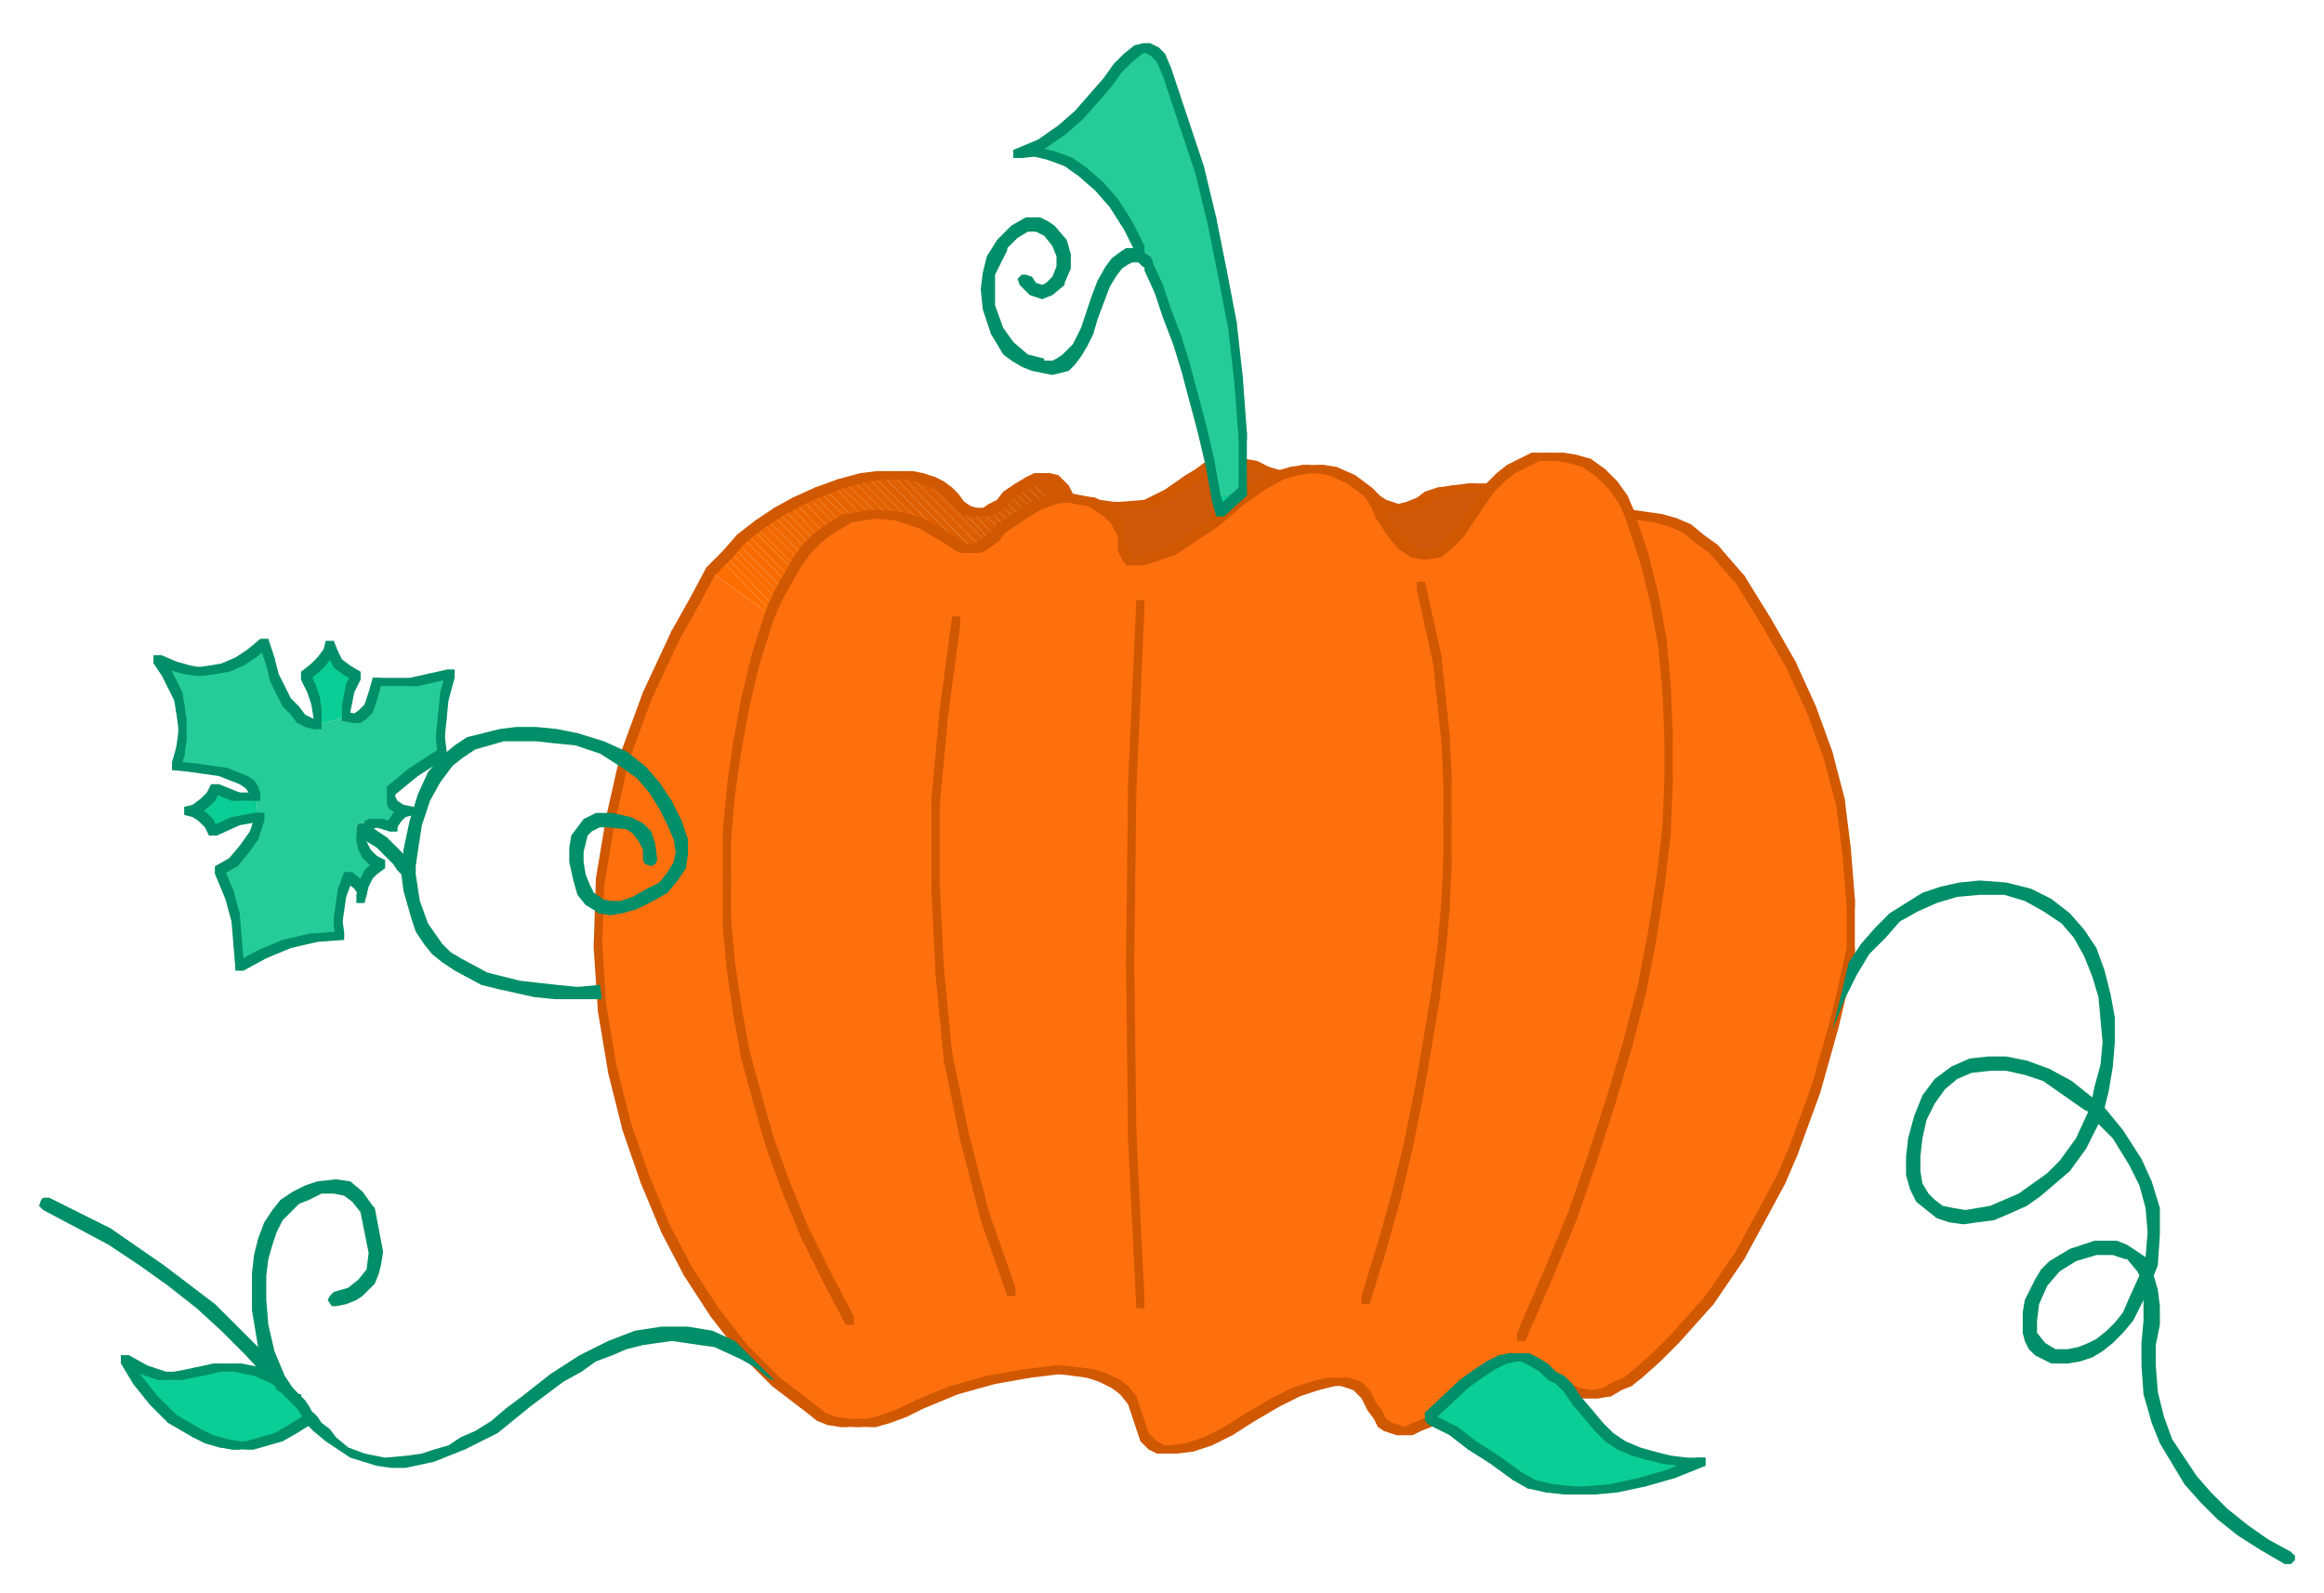 <?xml version="1.0" encoding="utf-8"?>
<!-- Generator: Adobe Illustrator 16.0.0, SVG Export Plug-In . SVG Version: 6.00 Build 0)  -->
<!DOCTYPE svg PUBLIC "-//W3C//DTD SVG 1.1//EN" "http://www.w3.org/Graphics/SVG/1.1/DTD/svg11.dtd">
<svg version="1.1" id="Layer_1" xmlns="http://www.w3.org/2000/svg" xmlns:xlink="http://www.w3.org/1999/xlink" x="0px" y="0px"
	 width="272.46px" height="186.803px" viewBox="0 0 272.46 186.803" enable-background="new 0 0 272.46 186.803"
	 xml:space="preserve">
<g>
	<polyline fill-rule="evenodd" clip-rule="evenodd" fill="#CE580A" points="160.579,57.888 161.299,59.088 161.779,60.287 
		163.219,62.447 164.419,63.888 165.859,64.848 167.059,65.088 168.5,64.848 169.699,63.888 171.139,62.447 172.579,60.287 
		173.54,58.848 174.739,57.168 172.579,57.168 170.659,57.408 168.979,57.647 167.54,58.127 166.579,58.848 165.379,59.328 
		164.419,59.567 163.459,59.567 162.739,59.328 162.019,59.088 161.299,58.607 160.579,57.888 	"/>
	<polyline fill-rule="evenodd" clip-rule="evenodd" fill="#CE580A" points="139.459,56.207 137.059,57.888 134.659,59.088 
		131.779,59.328 130.099,59.328 128.419,59.088 129.859,60.047 130.819,61.008 131.54,62.447 131.54,64.127 132.019,65.088 
		132.5,65.808 133.699,65.808 135.139,65.328 137.299,64.607 139.459,63.168 142.339,61.248 145.459,58.607 147.859,56.928 
		150.019,55.728 148.339,55.248 146.899,54.527 145.459,54.287 144.259,54.287 143.059,54.527 141.619,54.768 140.659,55.488 
		139.459,56.207 	"/>
	<polyline fill-rule="evenodd" clip-rule="evenodd" fill="#F96C00" points="85.939,64.127 85.459,64.607 90.979,70.127 
		91.459,69.647 85.939,64.127 	"/>
	<polyline fill-rule="evenodd" clip-rule="evenodd" fill="#FA6D00" points="85.459,64.607 84.979,65.088 90.739,71.088 
		90.979,70.127 85.459,64.607 	"/>
	<polyline fill-rule="evenodd" clip-rule="evenodd" fill="#FB6D00" points="84.979,65.088 84.5,65.567 90.5,71.808 90.739,71.088 
		84.979,65.088 	"/>
	<polyline fill-rule="evenodd" clip-rule="evenodd" fill="#FD6E00" points="84.5,65.567 83.299,67.008 90.259,72.047 90.5,71.808 
		84.5,65.567 	"/>
	<polyline fill-rule="evenodd" clip-rule="evenodd" fill="#D05800" points="120.739,56.447 120.019,56.688 122.419,59.088 
		123.139,58.848 120.739,56.447 	"/>
	<polyline fill-rule="evenodd" clip-rule="evenodd" fill="#D15800" points="120.019,56.688 119.299,57.168 121.459,59.328 
		122.419,59.088 120.019,56.688 	"/>
	<polyline fill-rule="evenodd" clip-rule="evenodd" fill="#D35900" points="118.819,57.647 118.339,58.127 120.259,60.047 
		120.979,59.567 118.819,57.647 	"/>
	<polyline fill-rule="evenodd" clip-rule="evenodd" fill="#D45A00" points="118.339,58.127 118.099,58.127 117.619,58.607 
		119.54,60.527 120.259,60.047 118.339,58.127 	"/>
	<polyline fill-rule="evenodd" clip-rule="evenodd" fill="#D55A00" points="117.619,58.607 117.139,59.088 119.059,60.768 
		119.54,60.527 117.619,58.607 	"/>
	<polyline fill-rule="evenodd" clip-rule="evenodd" fill="#D75B00" points="118.339,61.248 119.059,60.768 117.139,59.088 
		116.659,59.567 118.339,61.248 	"/>
	<polyline fill-rule="evenodd" clip-rule="evenodd" fill="#D85C00" points="118.339,61.248 116.659,59.567 115.939,59.808 
		117.859,61.728 118.339,61.248 	"/>
	<polyline fill-rule="evenodd" clip-rule="evenodd" fill="#D85C00" points="117.379,61.967 117.859,61.728 115.939,59.808 
		115.219,60.047 117.379,62.207 117.379,61.967 	"/>
	<polyline fill-rule="evenodd" clip-rule="evenodd" fill="#D25900" points="120.979,59.567 121.459,59.328 119.299,57.168 
		118.819,57.647 120.979,59.567 	"/>
	<polyline fill-rule="evenodd" clip-rule="evenodd" fill="#D05800" points="123.139,58.848 125.299,58.367 124.579,56.928 
		123.619,55.967 122.179,55.967 120.739,56.447 123.139,58.848 	"/>
	<polyline fill-rule="evenodd" clip-rule="evenodd" fill="#DA5D00" points="115.219,60.047 114.019,60.047 116.659,62.928 
		117.379,62.207 115.219,60.047 	"/>
	<polyline fill-rule="evenodd" clip-rule="evenodd" fill="#DB5D00" points="114.019,60.047 113.059,59.567 111.859,58.367 
		110.899,57.408 109.459,56.447 116.179,63.408 116.659,62.928 114.019,60.047 	"/>
	<polyline fill-rule="evenodd" clip-rule="evenodd" fill="#DB5D00" points="109.459,56.447 108.019,55.967 115.699,63.647 
		116.179,63.408 109.459,56.447 	"/>
	<polyline fill-rule="evenodd" clip-rule="evenodd" fill="#DC5E00" points="108.019,55.967 106.579,55.728 114.979,64.127 
		115.699,63.647 108.019,55.967 	"/>
	<polyline fill-rule="evenodd" clip-rule="evenodd" fill="#E26100" points="106.339,60.768 108.019,61.248 102.5,55.967 
		101.779,55.967 106.339,60.768 	"/>
	<polyline fill-rule="evenodd" clip-rule="evenodd" fill="#DE5F00" points="114.019,64.367 114.979,64.127 106.579,55.728 
		105.619,55.728 114.019,64.367 	"/>
	<polyline fill-rule="evenodd" clip-rule="evenodd" fill="#DE5F00" points="113.059,64.367 114.019,64.367 105.619,55.728 
		104.659,55.728 113.059,64.367 	"/>
	<polyline fill-rule="evenodd" clip-rule="evenodd" fill="#E06000" points="111.139,63.168 112.099,63.888 113.059,64.367 
		104.659,55.728 103.459,55.728 110.179,62.447 111.139,63.168 	"/>
	<polyline fill-rule="evenodd" clip-rule="evenodd" fill="#E06000" points="108.019,61.248 110.179,62.447 103.459,55.728 
		102.5,55.967 108.019,61.248 	"/>
	<polyline fill-rule="evenodd" clip-rule="evenodd" fill="#E46200" points="100.819,56.207 100.099,56.447 103.939,60.287 
		105.139,60.527 100.819,56.207 	"/>
	<polyline fill-rule="evenodd" clip-rule="evenodd" fill="#E46200" points="100.099,56.447 99.139,56.688 102.979,60.287 
		103.939,60.287 100.099,56.447 	"/>
	<polyline fill-rule="evenodd" clip-rule="evenodd" fill="#E66300" points="98.419,56.928 97.699,56.928 101.059,60.527 
		102.019,60.287 98.419,56.928 	"/>
	<polyline fill-rule="evenodd" clip-rule="evenodd" fill="#E76300" points="97.699,56.928 96.739,57.408 100.099,60.768 
		101.059,60.527 97.699,56.928 	"/>
	<polyline fill-rule="evenodd" clip-rule="evenodd" fill="#EA6500" points="97.939,61.488 98.659,61.248 95.299,57.888 
		94.579,58.127 97.939,61.488 	"/>
	<polyline fill-rule="evenodd" clip-rule="evenodd" fill="#EB6500" points="97.219,61.967 97.939,61.488 94.579,58.127 
		93.859,58.367 97.219,61.967 	"/>
	<polyline fill-rule="evenodd" clip-rule="evenodd" fill="#E86400" points="99.379,60.768 100.099,60.768 96.739,57.408 
		96.019,57.647 99.379,60.768 	"/>
	<polyline fill-rule="evenodd" clip-rule="evenodd" fill="#E96400" points="99.379,60.768 96.019,57.647 95.299,57.888 
		98.659,61.248 99.379,60.768 	"/>
	<polyline fill-rule="evenodd" clip-rule="evenodd" fill="#E66300" points="99.139,56.688 98.419,56.928 102.019,60.287 
		102.979,60.287 99.139,56.688 	"/>
	<polyline fill-rule="evenodd" clip-rule="evenodd" fill="#E26100" points="101.779,55.967 101.299,55.967 100.819,56.207 
		105.139,60.527 106.339,60.768 101.779,55.967 	"/>
	<polyline fill-rule="evenodd" clip-rule="evenodd" fill="#F46A00" points="88.579,61.728 88.099,61.967 92.899,66.768 
		93.139,66.287 88.579,61.728 	"/>
	<polyline fill-rule="evenodd" clip-rule="evenodd" fill="#F06800" points="91.219,60.047 90.5,60.287 94.579,64.367 95.059,63.888 
		91.219,60.047 	"/>
	<polyline fill-rule="evenodd" clip-rule="evenodd" fill="#F16800" points="90.5,60.287 89.779,60.768 94.099,65.088 94.579,64.367 
		90.5,60.287 	"/>
	<polyline fill-rule="evenodd" clip-rule="evenodd" fill="#F26900" points="89.779,60.768 89.299,61.248 93.619,65.567 
		94.099,65.088 89.779,60.768 	"/>
	<polyline fill-rule="evenodd" clip-rule="evenodd" fill="#F36900" points="89.299,61.248 88.579,61.728 93.139,66.287 
		93.619,65.567 89.299,61.248 	"/>
	<polyline fill-rule="evenodd" clip-rule="evenodd" fill="#EE6700" points="92.419,59.088 91.699,59.567 95.54,63.408 
		96.019,62.928 92.419,59.088 	"/>
	<polyline fill-rule="evenodd" clip-rule="evenodd" fill="#ED6600" points="93.139,58.848 92.419,59.088 96.019,62.928 96.5,62.447 
		93.139,58.848 	"/>
	<polyline fill-rule="evenodd" clip-rule="evenodd" fill="#EC6600" points="93.859,58.367 93.139,58.848 96.5,62.447 97.219,61.967 
		93.859,58.367 	"/>
	<polyline fill-rule="evenodd" clip-rule="evenodd" fill="#EF6700" points="91.699,59.567 91.219,60.047 95.059,63.888 
		95.54,63.408 91.699,59.567 	"/>
	<polyline fill-rule="evenodd" clip-rule="evenodd" fill="#F66B00" points="92.179,68.207 92.419,67.488 87.619,62.688 
		86.899,62.928 92.179,68.207 	"/>
	<polyline fill-rule="evenodd" clip-rule="evenodd" fill="#F56A00" points="92.419,67.488 92.899,66.768 88.099,61.967 
		87.619,62.688 92.419,67.488 	"/>
	<polyline fill-rule="evenodd" clip-rule="evenodd" fill="#F76B00" points="86.899,62.928 86.419,63.647 91.699,68.928 
		92.179,68.207 86.899,62.928 	"/>
	<polyline fill-rule="evenodd" clip-rule="evenodd" fill="#F86C00" points="91.459,69.647 91.699,68.928 86.419,63.647 
		85.939,64.127 91.459,69.647 	"/>
	<polyline fill-rule="evenodd" clip-rule="evenodd" fill="#FE6F0E" points="161.779,60.287 161.299,59.088 160.579,57.888 
		160.339,57.647 158.419,56.207 156.259,55.248 154.819,55.008 153.139,55.008 151.699,55.248 150.019,55.728 147.859,56.928 
		145.459,58.607 142.339,61.248 139.459,63.168 137.299,64.607 135.139,65.328 133.699,65.808 132.5,65.808 132.019,65.088 
		131.54,64.127 131.54,62.447 130.819,61.008 129.859,60.047 128.419,59.088 127.939,58.848 126.5,58.607 125.299,58.367 
		123.379,58.607 121.459,59.328 119.54,60.527 117.379,61.967 116.659,62.928 115.699,63.647 114.979,64.127 114.259,64.367 
		113.299,64.367 112.579,64.127 111.859,63.647 111.139,63.168 108.259,61.488 105.379,60.527 102.5,60.287 99.379,60.768 
		98.179,61.488 96.979,62.207 95.779,63.168 94.579,64.367 93.379,66.047 92.419,67.728 91.219,69.888 90.259,72.047 88.579,77.328 
		87.379,82.367 86.419,87.647 85.699,92.688 85.219,97.967 85.219,103.008 85.219,108.287 85.699,113.328 86.419,118.367 
		87.379,123.647 88.819,128.928 90.259,133.968 92.179,139.248 94.339,144.527 96.979,149.808 99.619,154.848 96.979,149.808 
		94.339,144.527 92.179,139.248 90.259,133.968 88.819,128.928 87.379,123.647 86.419,118.367 85.699,113.328 85.219,108.287 
		85.219,103.008 85.219,97.967 85.699,92.688 86.419,87.647 87.379,82.367 88.579,77.328 90.259,72.047 83.299,67.008 
		81.379,70.607 79.219,74.447 75.859,81.647 73.219,88.848 71.54,96.287 70.339,103.488 70.099,110.928 70.579,118.127 
		71.779,125.328 73.459,132.047 75.619,138.287 78.019,144.047 80.659,149.088 83.779,153.888 87.139,158.207 90.979,162.047 
		95.059,165.168 96.259,166.127 97.459,166.607 98.899,166.848 100.579,166.848 102.259,166.848 103.939,166.367 105.859,165.647 
		107.779,164.688 111.859,163.008 116.179,161.808 120.259,161.088 124.099,160.607 126.259,160.848 127.939,161.088 
		129.379,161.567 130.819,162.287 131.779,163.008 132.739,164.207 133.219,165.647 133.699,167.088 134.179,168.527 
		135.139,169.488 136.099,169.968 137.54,169.968 139.459,169.728 141.619,169.008 144.019,167.808 146.659,166.127 149.54,164.447 
		151.939,163.248 154.099,162.527 156.019,162.047 157.699,162.047 159.139,162.527 160.099,163.488 160.819,164.928 
		161.54,165.888 162.019,166.848 162.739,167.328 163.459,167.567 164.179,167.808 165.139,167.808 166.099,167.328 
		167.299,166.848 169.459,165.888 171.619,164.447 175.219,162.047 176.899,161.088 177.859,160.848 178.579,160.607 180.5,161.088 
		182.659,162.287 183.619,162.768 184.819,163.248 186.019,163.488 186.979,163.488 188.419,163.248 189.619,162.527 
		190.819,162.047 192.019,161.088 194.179,159.168 196.339,157.008 200.419,152.447 204.019,147.168 207.139,141.408 
		208.819,138.287 210.259,134.928 212.899,127.728 215.059,120.047 216.019,115.968 216.979,111.647 216.979,105.888 216.5,99.888 
		215.779,94.127 214.339,88.607 212.419,83.328 210.019,78.047 207.139,73.008 204.019,67.967 202.339,66.047 200.899,64.367 
		199.219,63.168 197.779,61.967 196.099,61.248 194.419,60.768 192.739,60.527 191.059,60.287 192.739,65.328 193.939,70.127 
		194.899,75.408 195.379,80.688 195.619,86.207 195.619,91.728 195.379,97.488 194.659,103.488 193.699,109.728 192.5,115.968 
		190.819,122.447 188.899,128.928 186.739,135.647 184.339,142.607 181.459,149.567 178.339,156.768 181.459,149.567 
		184.339,142.607 186.739,135.647 188.899,128.928 190.819,122.447 192.5,115.968 193.699,109.728 194.659,103.488 195.379,97.488 
		195.619,91.728 195.619,86.207 195.379,80.688 194.899,75.408 193.939,70.127 192.739,65.328 191.059,60.287 190.339,58.607 
		189.139,56.928 187.699,55.488 186.019,54.287 184.339,53.808 182.899,53.567 181.459,53.567 180.019,53.567 178.579,54.287 
		177.139,55.008 175.939,55.967 174.739,57.168 173.54,58.848 172.579,60.287 171.139,62.447 169.699,63.888 168.5,64.848 
		167.059,65.088 165.859,64.848 164.419,63.888 163.219,62.447 161.779,60.287 	"/>
	<polyline fill="#D05800" points="161.54,145.728 162.5,145.728 162.5,146.688 160.579,152.928 159.619,152.928 159.619,151.968 	
		"/>
	<polyline fill="#D05800" points="163.219,139.728 164.179,139.728 164.179,140.688 162.5,146.688 161.54,146.688 161.54,145.728 	
		"/>
	<polyline fill="#D05800" points="164.659,133.728 165.619,133.728 165.619,134.688 164.179,140.688 163.219,140.688 
		163.219,139.728 	"/>
	<polyline fill="#D05800" points="165.859,127.728 166.819,127.728 166.819,128.688 165.619,134.688 164.659,134.688 
		164.659,133.728 	"/>
	<polyline fill="#D05800" points="166.819,122.207 167.779,122.207 167.779,123.168 166.819,128.688 165.859,128.688 
		165.859,127.728 	"/>
	<polyline fill="#D05800" points="167.779,116.447 168.739,116.447 168.739,117.408 167.779,123.168 166.819,123.168 
		166.819,122.207 	"/>
	<polyline fill="#D05800" points="168.5,111.168 169.459,111.168 169.459,112.127 168.739,117.408 167.779,117.408 167.779,116.447 
			"/>
	<polyline fill="#D05800" points="168.979,105.888 169.939,105.888 169.939,106.848 169.459,112.127 168.5,112.127 168.5,111.168 	
		"/>
	<polyline fill="#D05800" points="169.219,100.607 170.179,100.607 170.179,101.567 169.939,106.848 168.979,106.848 
		168.979,105.888 	"/>
	
		<line fill="none" stroke="#D05800" stroke-width="0.96" stroke-miterlimit="10" x1="169.699" y1="95.567" x2="169.699" y2="101.567"/>
	
		<line fill="none" stroke="#D05800" stroke-width="0.96" stroke-miterlimit="10" x1="169.699" y1="90.768" x2="169.699" y2="96.527"/>
	<polyline fill="#D05800" points="168.979,85.967 169.939,85.967 170.179,90.768 170.179,91.728 169.219,91.728 168.979,86.928 	"/>
	<polyline fill="#D05800" points="168.5,81.408 169.459,81.408 169.939,85.967 169.939,86.928 168.979,86.928 168.5,82.367 	"/>
	<polyline fill="#D05800" points="168.019,76.848 168.979,76.848 169.459,81.408 169.459,82.367 168.5,82.367 168.019,77.808 	"/>
	<polyline fill="#D05800" points="167.059,72.527 168.019,72.527 168.979,76.848 168.979,77.808 168.019,77.808 167.059,73.488 	"/>
	<polyline fill="#D05800" points="166.099,68.207 167.059,68.207 168.019,72.527 168.019,73.488 167.059,73.488 166.099,69.168 	"/>
	<polyline fill="#D05800" points="151.219,54.768 152.179,54.768 152.179,55.728 150.5,56.207 149.54,56.207 149.54,55.248 	"/>
	<polyline fill="#D05800" points="152.659,54.527 153.619,54.527 153.619,55.488 152.179,55.728 151.219,55.728 151.219,54.768 	"/>
	
		<line fill="none" stroke="#D05800" stroke-width="0.96" stroke-miterlimit="10" x1="152.659" y1="55.008" x2="155.299" y2="55.008"/>
	<polyline fill="#D05800" points="154.339,54.527 155.299,54.527 156.739,54.768 156.739,55.728 155.779,55.728 154.339,55.488 	"/>
	<polyline fill="#D05800" points="155.779,54.768 156.739,54.768 158.899,55.728 158.899,56.688 157.939,56.688 155.779,55.728 	"/>
	<polyline fill="#D05800" points="157.939,55.728 158.899,55.728 160.819,57.168 160.819,58.127 159.859,58.127 157.939,56.688 	"/>
	<polyline fill="#D05800" points="159.859,57.168 160.819,57.168 161.059,57.408 161.059,58.367 160.099,58.367 159.859,58.127 	"/>
	<polyline fill="#D05800" points="147.859,54.768 148.819,54.768 150.5,55.248 150.5,56.207 149.54,56.207 147.859,55.728 	"/>
	<polyline fill="#D05800" points="146.419,54.047 147.379,54.047 148.819,54.768 148.819,55.728 147.859,55.728 146.419,55.008 	"/>
	<polyline fill="#D05800" points="144.979,53.808 145.939,53.808 147.379,54.047 147.379,55.008 146.419,55.008 144.979,54.768 	"/>
	
		<line fill="none" stroke="#D05800" stroke-width="0.96" stroke-miterlimit="10" x1="143.779" y1="54.287" x2="145.939" y2="54.287"/>
	<polyline fill="#D05800" points="143.779,53.808 144.739,53.808 144.739,54.768 143.54,55.008 142.579,55.008 142.579,54.047 	"/>
	<polyline fill="#D05800" points="142.579,54.047 143.54,54.047 143.54,55.008 142.099,55.248 141.139,55.248 141.139,54.287 	"/>
	<polyline fill="#D05800" points="141.139,54.287 142.099,54.287 142.099,55.248 141.139,55.967 140.179,55.967 140.179,55.008 	"/>
	<polyline fill="#D05800" points="140.179,55.008 141.139,55.008 141.139,55.967 139.939,56.688 138.979,56.688 138.979,55.728 	"/>
	<polyline fill="#D05800" points="138.979,55.728 139.939,55.728 139.939,56.688 137.54,58.367 136.579,58.367 136.579,57.408 	"/>
	<polyline fill="#D05800" points="136.579,57.408 137.54,57.408 137.54,58.367 135.139,59.567 134.179,59.567 134.179,58.607 	"/>
	<polyline fill="#D05800" points="134.179,58.607 135.139,58.607 135.139,59.567 132.259,59.808 131.299,59.808 131.299,58.848 	"/>
	
		<line fill="none" stroke="#D05800" stroke-width="0.96" stroke-miterlimit="10" x1="129.619" y1="59.328" x2="132.259" y2="59.328"/>
	<polyline fill="#D05800" points="127.939,58.607 128.899,58.607 130.579,58.848 130.579,59.808 129.619,59.808 127.939,59.567 	"/>
	<polyline fill="#D05800" points="127.939,58.607 128.899,58.607 130.339,59.567 130.339,60.527 129.379,60.527 127.939,59.567 	"/>
	<polyline fill="#D05800" points="129.379,59.567 130.339,59.567 131.299,60.527 131.299,61.488 130.339,61.488 129.379,60.527 	"/>
	<polyline fill="#D05800" points="130.339,60.527 131.299,60.527 132.019,61.967 132.019,62.928 131.059,62.928 130.339,61.488 	"/>
	<line fill="none" stroke="#D05800" stroke-width="0.96" stroke-miterlimit="10" x1="131.54" y1="61.968" x2="131.54" y2="64.607"/>
	<polyline fill="#D05800" points="131.059,63.647 132.019,63.647 132.5,64.607 132.5,65.567 131.54,65.567 131.059,64.607 	"/>
	<polyline fill="#D05800" points="131.54,64.607 132.5,64.607 132.979,65.328 132.979,66.287 132.019,66.287 131.54,65.567 	"/>
	
		<line fill="none" stroke="#D05800" stroke-width="0.96" stroke-miterlimit="10" x1="132.019" y1="65.808" x2="134.179" y2="65.808"/>
	<polyline fill="#D05800" points="134.659,64.848 135.619,64.848 135.619,65.808 134.179,66.287 133.219,66.287 133.219,65.328 	"/>
	<polyline fill="#D05800" points="136.819,64.127 137.779,64.127 137.779,65.088 135.619,65.808 134.659,65.808 134.659,64.848 	"/>
	<polyline fill="#D05800" points="138.979,62.688 139.939,62.688 139.939,63.647 137.779,65.088 136.819,65.088 136.819,64.127 	"/>
	<polyline fill="#D05800" points="141.859,60.768 142.819,60.768 142.819,61.728 139.939,63.647 138.979,63.647 138.979,62.688 	"/>
	<polyline fill="#D05800" points="144.979,58.127 145.939,58.127 145.939,59.088 142.819,61.728 141.859,61.728 141.859,60.768 	"/>
	<polyline fill="#D05800" points="147.379,56.447 148.339,56.447 148.339,57.408 145.939,59.088 144.979,59.088 144.979,58.127 	"/>
	<polyline fill="#D05800" points="149.54,55.248 150.5,55.248 150.5,56.207 148.339,57.408 147.379,57.408 147.379,56.447 	"/>
	<polyline fill="#D05800" points="124.819,57.888 125.779,57.888 126.979,58.127 126.979,59.088 126.019,59.088 124.819,58.848 	"/>
	<polyline fill="#D05800" points="126.019,58.127 126.979,58.127 128.419,58.367 128.419,59.328 127.459,59.328 126.019,59.088 	"/>
	<polyline fill="#D05800" points="127.459,58.367 128.419,58.367 128.899,58.607 128.899,59.567 127.939,59.567 127.459,59.328 	"/>
	<polyline fill="#D05800" points="190.579,59.808 191.54,59.808 193.219,60.047 193.219,61.008 192.259,61.008 190.579,60.768 	"/>
	<polyline fill="#D05800" points="192.259,60.047 193.219,60.047 194.899,60.287 194.899,61.248 193.939,61.248 192.259,61.008 	"/>
	<polyline fill="#D05800" points="193.939,60.287 194.899,60.287 196.579,60.768 196.579,61.728 195.619,61.728 193.939,61.248 	"/>
	<polyline fill="#D05800" points="195.619,60.768 196.579,60.768 198.259,61.488 198.259,62.447 197.299,62.447 195.619,61.728 	"/>
	<polyline fill="#D05800" points="197.299,61.488 198.259,61.488 199.699,62.688 199.699,63.647 198.739,63.647 197.299,62.447 	"/>
	<polyline fill="#D05800" points="198.739,62.688 199.699,62.688 201.379,63.888 201.379,64.848 200.419,64.848 198.739,63.647 	"/>
	<polyline fill="#D05800" points="200.419,63.888 201.379,63.888 202.819,65.567 202.819,66.527 201.859,66.527 200.419,64.848 	"/>
	<polyline fill="#D05800" points="201.859,65.567 202.819,65.567 204.5,67.488 204.5,68.447 203.54,68.447 201.859,66.527 	"/>
	<polyline fill="#D05800" points="203.54,67.488 204.5,67.488 207.619,72.527 207.619,73.488 206.659,73.488 203.54,68.447 	"/>
	<polyline fill="#D05800" points="206.659,72.527 207.619,72.527 210.5,77.567 210.5,78.527 209.54,78.527 206.659,73.488 	"/>
	<polyline fill="#D05800" points="209.54,77.567 210.5,77.567 212.899,82.848 212.899,83.808 211.939,83.808 209.54,78.527 	"/>
	<polyline fill="#D05800" points="211.939,82.848 212.899,82.848 214.819,88.127 214.819,89.088 213.859,89.088 211.939,83.808 	"/>
	<polyline fill="#D05800" points="213.859,88.127 214.819,88.127 216.259,93.647 216.259,94.607 215.299,94.607 213.859,89.088 	"/>
	<polyline fill="#D05800" points="215.299,93.647 216.259,93.647 216.979,99.408 216.979,100.367 216.019,100.367 215.299,94.607 	
		"/>
	<polyline fill="#D05800" points="216.019,99.408 216.979,99.408 217.459,105.408 217.459,106.367 216.5,106.367 216.019,100.367 	
		"/>
	
		<line fill="none" stroke="#D05800" stroke-width="0.96" stroke-miterlimit="10" x1="216.979" y1="105.408" x2="216.979" y2="112.127"/>
	<polyline fill="#D05800" points="216.5,111.168 217.459,111.168 217.459,112.127 216.5,116.447 215.54,116.447 215.54,115.488 	"/>
	<polyline fill="#D05800" points="215.54,115.488 216.5,115.488 216.5,116.447 215.54,120.527 214.579,120.527 214.579,119.567 	"/>
	<polyline fill="#D05800" points="214.579,119.567 215.54,119.567 215.54,120.527 213.379,128.207 212.419,128.207 212.419,127.248 
			"/>
	<polyline fill="#D05800" points="212.419,127.248 213.379,127.248 213.379,128.207 210.739,135.408 209.779,135.408 
		209.779,134.447 	"/>
	<polyline fill="#D05800" points="209.779,134.447 210.739,134.447 210.739,135.408 209.299,138.768 208.339,138.768 
		208.339,137.808 	"/>
	<polyline fill="#D05800" points="208.339,137.808 209.299,137.808 209.299,138.768 207.619,141.888 206.659,141.888 
		206.659,140.928 	"/>
	<polyline fill="#D05800" points="206.659,140.928 207.619,140.928 207.619,141.888 204.5,147.647 203.54,147.647 203.54,146.688 	
		"/>
	<polyline fill="#D05800" points="203.54,146.688 204.5,146.688 204.5,147.647 200.899,152.928 199.939,152.928 199.939,151.968 	
		"/>
	<polyline fill="#D05800" points="199.939,151.968 200.899,151.968 200.899,152.928 196.819,157.488 195.859,157.488 
		195.859,156.527 	"/>
	<polyline fill="#D05800" points="195.859,156.527 196.819,156.527 196.819,157.488 194.659,159.647 193.699,159.647 
		193.699,158.688 	"/>
	<polyline fill="#D05800" points="193.699,158.688 194.659,158.688 194.659,159.647 192.5,161.567 191.54,161.567 191.54,160.607 	
		"/>
	<polyline fill="#D05800" points="191.54,160.607 192.5,160.607 192.5,161.567 191.299,162.527 190.339,162.527 190.339,161.567 	
		"/>
	<polyline fill="#D05800" points="190.339,161.567 191.299,161.567 191.299,162.527 190.099,163.008 189.139,163.008 
		189.139,162.047 	"/>
	<polyline fill="#D05800" points="189.139,162.047 190.099,162.047 190.099,163.008 188.899,163.728 187.939,163.728 
		187.939,162.768 	"/>
	<polyline fill="#D05800" points="187.939,162.768 188.899,162.768 188.899,163.728 187.459,163.968 186.5,163.968 186.5,163.008 	
		"/>
	
		<line fill="none" stroke="#D05800" stroke-width="0.96" stroke-miterlimit="10" x1="185.54" y1="163.488" x2="187.459" y2="163.488"/>
	<polyline fill="#D05800" points="184.339,162.768 185.299,162.768 186.5,163.008 186.5,163.968 185.54,163.968 184.339,163.728 	
		"/>
	<polyline fill="#D05800" points="183.139,162.287 184.099,162.287 185.299,162.768 185.299,163.728 184.339,163.728 
		183.139,163.248 	"/>
	<polyline fill="#D05800" points="182.179,161.808 183.139,161.808 184.099,162.287 184.099,163.248 183.139,163.248 
		182.179,162.768 	"/>
	<polyline fill="#D05800" points="180.019,160.607 180.979,160.607 183.139,161.808 183.139,162.768 182.179,162.768 
		180.019,161.567 	"/>
	<polyline fill="#D05800" points="178.099,160.127 179.059,160.127 180.979,160.607 180.979,161.567 180.019,161.567 
		178.099,161.088 	"/>
	<polyline fill="#D05800" points="178.099,160.127 179.059,160.127 179.059,161.088 178.339,161.328 177.379,161.328 
		177.379,160.367 	"/>
	<polyline fill="#D05800" points="177.379,160.367 178.339,160.367 178.339,161.328 177.379,161.567 176.419,161.567 
		176.419,160.607 	"/>
	<polyline fill="#D05800" points="176.419,160.607 177.379,160.607 177.379,161.567 175.699,162.527 174.739,162.527 
		174.739,161.567 	"/>
	<polyline fill="#D05800" points="174.739,161.567 175.699,161.567 175.699,162.527 172.099,164.928 171.139,164.928 
		171.139,163.968 	"/>
	<polyline fill="#D05800" points="171.139,163.968 172.099,163.968 172.099,164.928 169.939,166.367 168.979,166.367 
		168.979,165.408 	"/>
	<polyline fill="#D05800" points="168.979,165.408 169.939,165.408 169.939,166.367 167.779,167.328 166.819,167.328 
		166.819,166.367 	"/>
	<polyline fill="#D05800" points="166.819,166.367 167.779,166.367 167.779,167.328 166.579,167.808 165.619,167.808 
		165.619,166.848 	"/>
	<polyline fill="#D05800" points="165.619,166.848 166.579,166.848 166.579,167.808 165.619,168.287 164.659,168.287 
		164.659,167.328 	"/>
	
		<line fill="none" stroke="#D05800" stroke-width="0.96" stroke-miterlimit="10" x1="163.699" y1="167.808" x2="165.619" y2="167.808"/>
	<polyline fill="#D05800" points="162.979,167.088 163.939,167.088 164.659,167.328 164.659,168.287 163.699,168.287 
		162.979,168.047 	"/>
	<polyline fill="#D05800" points="162.259,166.848 163.219,166.848 163.939,167.088 163.939,168.047 162.979,168.047 
		162.259,167.808 	"/>
	<polyline fill="#D05800" points="161.54,166.367 162.5,166.367 163.219,166.848 163.219,167.808 162.259,167.808 161.54,167.328 	
		"/>
	<polyline fill="#D05800" points="161.059,165.408 162.019,165.408 162.5,166.367 162.5,167.328 161.54,167.328 161.059,166.367 	
		"/>
	<polyline fill="#D05800" points="160.339,164.447 161.299,164.447 162.019,165.408 162.019,166.367 161.059,166.367 
		160.339,165.408 	"/>
	<polyline fill="#D05800" points="159.619,163.008 160.579,163.008 161.299,164.447 161.299,165.408 160.339,165.408 
		159.619,163.968 	"/>
	<polyline fill="#D05800" points="158.659,162.047 159.619,162.047 160.579,163.008 160.579,163.968 159.619,163.968 
		158.659,163.008 	"/>
	<polyline fill="#D05800" points="157.219,161.567 158.179,161.567 159.619,162.047 159.619,163.008 158.659,163.008 
		157.219,162.527 	"/>
	
		<line fill="none" stroke="#D05800" stroke-width="0.96" stroke-miterlimit="10" x1="155.54" y1="162.047" x2="158.179" y2="162.047"/>
	<polyline fill="#D05800" points="155.54,161.567 156.5,161.567 156.5,162.527 154.579,163.008 153.619,163.008 153.619,162.047 	
		"/>
	<polyline fill="#D05800" points="153.619,162.047 154.579,162.047 154.579,163.008 152.419,163.728 151.459,163.728 
		151.459,162.768 	"/>
	<polyline fill="#D05800" points="151.459,162.768 152.419,162.768 152.419,163.728 150.019,164.928 149.059,164.928 
		149.059,163.968 	"/>
	<polyline fill="#D05800" points="149.059,163.968 150.019,163.968 150.019,164.928 147.139,166.607 146.179,166.607 
		146.179,165.647 	"/>
	<polyline fill="#D05800" points="146.179,165.647 147.139,165.647 147.139,166.607 144.5,168.287 143.54,168.287 143.54,167.328 	
		"/>
	<polyline fill="#D05800" points="143.54,167.328 144.5,167.328 144.5,168.287 142.099,169.488 141.139,169.488 141.139,168.527 	
		"/>
	<polyline fill="#D05800" points="141.139,168.527 142.099,168.527 142.099,169.488 139.939,170.207 138.979,170.207 
		138.979,169.248 	"/>
	<polyline fill="#D05800" points="138.979,169.248 139.939,169.248 139.939,170.207 138.019,170.447 137.059,170.447 
		137.059,169.488 	"/>
	
		<line fill="none" stroke="#D05800" stroke-width="0.96" stroke-miterlimit="10" x1="135.619" y1="169.968" x2="138.019" y2="169.968"/>
	<polyline fill="#D05800" points="134.659,169.008 135.619,169.008 136.579,169.488 136.579,170.447 135.619,170.447 
		134.659,169.968 	"/>
	<polyline fill="#D05800" points="133.699,168.047 134.659,168.047 135.619,169.008 135.619,169.968 134.659,169.968 
		133.699,169.008 	"/>
	<polyline fill="#D05800" points="133.219,166.607 134.179,166.607 134.659,168.047 134.659,169.008 133.699,169.008 
		133.219,167.567 	"/>
	<polyline fill="#D05800" points="132.739,165.168 133.699,165.168 134.179,166.607 134.179,167.567 133.219,167.567 
		132.739,166.127 	"/>
	<polyline fill="#D05800" points="132.259,163.728 133.219,163.728 133.699,165.168 133.699,166.127 132.739,166.127 
		132.259,164.688 	"/>
	<polyline fill="#D05800" points="131.299,162.527 132.259,162.527 133.219,163.728 133.219,164.688 132.259,164.688 
		131.299,163.488 	"/>
	<polyline fill="#D05800" points="130.339,161.808 131.299,161.808 132.259,162.527 132.259,163.488 131.299,163.488 
		130.339,162.768 	"/>
	<polyline fill="#D05800" points="128.899,161.088 129.859,161.088 131.299,161.808 131.299,162.768 130.339,162.768 
		128.899,162.047 	"/>
	<polyline fill="#D05800" points="127.459,160.607 128.419,160.607 129.859,161.088 129.859,162.047 128.899,162.047 
		127.459,161.567 	"/>
	<polyline fill="#D05800" points="125.779,160.367 126.739,160.367 128.419,160.607 128.419,161.567 127.459,161.567 
		125.779,161.328 	"/>
	<polyline fill="#D05800" points="123.619,160.127 124.579,160.127 126.739,160.367 126.739,161.328 125.779,161.328 
		123.619,161.088 	"/>
	<polyline fill="#D05800" points="123.619,160.127 124.579,160.127 124.579,161.088 120.739,161.567 119.779,161.567 
		119.779,160.607 	"/>
	<polyline fill="#D05800" points="119.779,160.607 120.739,160.607 120.739,161.567 116.659,162.287 115.699,162.287 
		115.699,161.328 	"/>
	<polyline fill="#D05800" points="115.699,161.328 116.659,161.328 116.659,162.287 112.339,163.488 111.379,163.488 
		111.379,162.527 	"/>
	<polyline fill="#D05800" points="111.379,162.527 112.339,162.527 112.339,163.488 108.259,165.168 107.299,165.168 
		107.299,164.207 	"/>
	<polyline fill="#D05800" points="107.299,164.207 108.259,164.207 108.259,165.168 106.339,166.127 105.379,166.127 
		105.379,165.168 	"/>
	<polyline fill="#D05800" points="105.379,165.168 106.339,165.168 106.339,166.127 104.419,166.848 103.459,166.848 
		103.459,165.888 	"/>
	<polyline fill="#D05800" points="103.459,165.888 104.419,165.888 104.419,166.848 102.739,167.328 101.779,167.328 
		101.779,166.367 	"/>
	
		<line fill="none" stroke="#D05800" stroke-width="0.96" stroke-miterlimit="10" x1="100.099" y1="166.848" x2="102.739" y2="166.848"/>
	
		<line fill="none" stroke="#D05800" stroke-width="0.96" stroke-miterlimit="10" x1="98.419" y1="166.848" x2="101.059" y2="166.848"/>
	<polyline fill="#D05800" points="96.979,166.127 97.939,166.127 99.379,166.367 99.379,167.328 98.419,167.328 96.979,167.088 	"/>
	<polyline fill="#D05800" points="95.779,165.647 96.739,165.647 97.939,166.127 97.939,167.088 96.979,167.088 95.779,166.607 	"/>
	<polyline fill="#D05800" points="94.579,164.688 95.54,164.688 96.739,165.647 96.739,166.607 95.779,166.607 94.579,165.647 	"/>
	<polyline fill="#D05800" points="90.5,161.567 91.459,161.567 95.54,164.688 95.54,165.647 94.579,165.647 90.5,162.527 	"/>
	<polyline fill="#D05800" points="86.659,157.728 87.619,157.728 91.459,161.567 91.459,162.527 90.5,162.527 86.659,158.688 	"/>
	<polyline fill="#D05800" points="83.299,153.408 84.259,153.408 87.619,157.728 87.619,158.688 86.659,158.688 83.299,154.367 	"/>
	<polyline fill="#D05800" points="80.179,148.607 81.139,148.607 84.259,153.408 84.259,154.367 83.299,154.367 80.179,149.567 	"/>
	<polyline fill="#D05800" points="77.54,143.567 78.5,143.567 81.139,148.607 81.139,149.567 80.179,149.567 77.54,144.527 	"/>
	<polyline fill="#D05800" points="75.139,137.808 76.099,137.808 78.5,143.567 78.5,144.527 77.54,144.527 75.139,138.768 	"/>
	<polyline fill="#D05800" points="72.979,131.567 73.939,131.567 76.099,137.808 76.099,138.768 75.139,138.768 72.979,132.527 	"/>
	<polyline fill="#D05800" points="71.299,124.848 72.259,124.848 73.939,131.567 73.939,132.527 72.979,132.527 71.299,125.808 	"/>
	<polyline fill="#D05800" points="70.099,117.647 71.059,117.647 72.259,124.848 72.259,125.808 71.299,125.808 70.099,118.607 	"/>
	<polyline fill="#D05800" points="69.619,110.447 70.579,110.447 71.059,117.647 71.059,118.607 70.099,118.607 69.619,111.408 	"/>
	<polyline fill="#D05800" points="69.859,103.008 70.819,103.008 70.819,103.967 70.579,111.408 69.619,111.408 69.619,110.447 	"/>
	<polyline fill="#D05800" points="71.059,95.808 72.019,95.808 72.019,96.768 70.819,103.967 69.859,103.967 69.859,103.008 	"/>
	<polyline fill="#D05800" points="72.739,88.367 73.699,88.367 73.699,89.328 72.019,96.768 71.059,96.768 71.059,95.808 	"/>
	<polyline fill="#D05800" points="75.379,81.168 76.339,81.168 76.339,82.127 73.699,89.328 72.739,89.328 72.739,88.367 	"/>
	<polyline fill="#D05800" points="78.739,73.967 79.699,73.967 79.699,74.928 76.339,82.127 75.379,82.127 75.379,81.168 	"/>
	<polyline fill="#D05800" points="80.899,70.127 81.859,70.127 81.859,71.088 79.699,74.928 78.739,74.928 78.739,73.967 	"/>
	<polyline fill="#D05800" points="82.819,66.527 83.779,66.527 83.779,67.488 81.859,71.088 80.899,71.088 80.899,70.127 	"/>
	<polyline fill="#D05800" points="84.739,64.607 85.699,64.607 85.699,65.567 83.779,67.488 82.819,67.488 82.819,66.527 	"/>
	<polyline fill="#D05800" points="86.419,62.688 87.379,62.688 87.379,63.647 85.699,65.567 84.739,65.567 84.739,64.607 	"/>
	<polyline fill="#D05800" points="88.579,61.008 89.54,61.008 89.54,61.967 87.379,63.647 86.419,63.647 86.419,62.688 	"/>
	<polyline fill="#D05800" points="90.739,59.567 91.699,59.567 91.699,60.527 89.54,61.967 88.579,61.967 88.579,61.008 	"/>
	<polyline fill="#D05800" points="92.899,58.367 93.859,58.367 93.859,59.328 91.699,60.527 90.739,60.527 90.739,59.567 	"/>
	<polyline fill="#D05800" points="95.54,57.168 96.5,57.168 96.5,58.127 93.859,59.328 92.899,59.328 92.899,58.367 	"/>
	<polyline fill="#D05800" points="98.179,56.207 99.139,56.207 99.139,57.168 96.5,58.127 95.54,58.127 95.54,57.168 	"/>
	<polyline fill="#D05800" points="100.819,55.488 101.779,55.488 101.779,56.447 99.139,57.168 98.179,57.168 98.179,56.207 	"/>
	<polyline fill="#D05800" points="102.739,55.248 103.699,55.248 103.699,56.207 101.779,56.447 100.819,56.447 100.819,55.488 	"/>
	
		<line fill="none" stroke="#D05800" stroke-width="0.96" stroke-miterlimit="10" x1="102.739" y1="55.728" x2="105.379" y2="55.728"/>
	
		<line fill="none" stroke="#D05800" stroke-width="0.96" stroke-miterlimit="10" x1="104.419" y1="55.728" x2="107.059" y2="55.728"/>
	<polyline fill="#D05800" points="106.099,55.248 107.059,55.248 108.259,55.488 108.259,56.447 107.299,56.447 106.099,56.207 	"/>
	<polyline fill="#D05800" points="107.299,55.488 108.259,55.488 109.699,55.967 109.699,56.928 108.739,56.928 107.299,56.447 	"/>
	<polyline fill="#D05800" points="108.739,55.967 109.699,55.967 110.659,56.447 110.659,57.408 109.699,57.408 108.739,56.928 	"/>
	<polyline fill="#D05800" points="109.699,56.447 110.659,56.447 111.619,57.168 111.619,58.127 110.659,58.127 109.699,57.408 	"/>
	<polyline fill="#D05800" points="110.659,57.168 111.619,57.168 112.339,57.888 112.339,58.848 111.379,58.848 110.659,58.127 	"/>
	<polyline fill="#D05800" points="111.379,57.888 112.339,57.888 113.059,58.848 113.059,59.808 112.099,59.808 111.379,58.848 	"/>
	<polyline fill="#D05800" points="112.099,58.848 113.059,58.848 113.779,59.328 113.779,60.287 112.819,60.287 112.099,59.808 	"/>
	<polyline fill="#D05800" points="112.819,59.328 113.779,59.328 114.5,59.567 114.5,60.527 113.54,60.527 112.819,60.287 	"/>
	
		<line fill="none" stroke="#D05800" stroke-width="0.96" stroke-miterlimit="10" x1="113.54" y1="60.047" x2="115.219" y2="60.047"/>
	
		<line fill="none" stroke="#D05800" stroke-width="0.96" stroke-miterlimit="10" x1="114.259" y1="60.047" x2="116.179" y2="60.047"/>
	<polyline fill="#D05800" points="115.939,59.088 116.899,59.088 116.899,60.047 116.179,60.527 115.219,60.527 115.219,59.567 	"/>
	<polyline fill="#D05800" points="116.899,58.607 117.859,58.607 117.859,59.567 116.899,60.047 115.939,60.047 115.939,59.088 	"/>
	<polyline fill="#D05800" points="117.619,57.647 118.579,57.647 118.579,58.607 117.859,59.567 116.899,59.567 116.899,58.607 	"/>
	<polyline fill="#D05800" points="119.059,56.688 120.019,56.688 120.019,57.647 118.579,58.607 117.619,58.607 117.619,57.647 	"/>
	<polyline fill="#D05800" points="120.259,55.967 121.219,55.967 121.219,56.928 120.019,57.647 119.059,57.647 119.059,56.688 	"/>
	<polyline fill="#D05800" points="121.219,55.488 122.179,55.488 122.179,56.447 121.219,56.928 120.259,56.928 120.259,55.967 	"/>
	
		<line fill="none" stroke="#D05800" stroke-width="0.96" stroke-miterlimit="10" x1="121.219" y1="55.968" x2="123.139" y2="55.968"/>
	<polyline fill="#D05800" points="122.179,55.488 123.139,55.488 124.099,55.728 124.099,56.688 123.139,56.688 122.179,56.447 	"/>
	<polyline fill="#D05800" points="123.139,55.728 124.099,55.728 124.579,56.207 124.579,57.168 123.619,57.168 123.139,56.688 	"/>
	<polyline fill="#D05800" points="123.619,56.207 124.579,56.207 125.299,56.928 125.299,57.888 124.339,57.888 123.619,57.168 	"/>
	<polyline fill="#D05800" points="124.339,56.928 125.299,56.928 125.779,57.888 125.779,58.848 124.819,58.848 124.339,57.888 	"/>
	<polyline fill="#D05800" points="175.459,55.488 176.419,55.488 176.419,56.447 175.219,57.647 174.259,57.647 174.259,56.688 	"/>
	<polyline fill="#D05800" points="176.659,54.527 177.619,54.527 177.619,55.488 176.419,56.447 175.459,56.447 175.459,55.488 	"/>
	<polyline fill="#D05800" points="178.099,53.808 179.059,53.808 179.059,54.768 177.619,55.488 176.659,55.488 176.659,54.527 	"/>
	<polyline fill="#D05800" points="179.54,53.088 180.5,53.088 180.5,54.047 179.059,54.768 178.099,54.768 178.099,53.808 	"/>
	
		<line fill="none" stroke="#D05800" stroke-width="0.96" stroke-miterlimit="10" x1="179.54" y1="53.567" x2="181.939" y2="53.567"/>
	
		<line fill="none" stroke="#D05800" stroke-width="0.96" stroke-miterlimit="10" x1="180.979" y1="53.567" x2="183.379" y2="53.567"/>
	<polyline fill="#D05800" points="182.419,53.088 183.379,53.088 184.819,53.328 184.819,54.287 183.859,54.287 182.419,54.047 	"/>
	<polyline fill="#D05800" points="183.859,53.328 184.819,53.328 186.5,53.808 186.5,54.768 185.54,54.768 183.859,54.287 	"/>
	<polyline fill="#D05800" points="185.54,53.808 186.5,53.808 188.179,55.008 188.179,55.967 187.219,55.967 185.54,54.768 	"/>
	<polyline fill="#D05800" points="187.219,55.008 188.179,55.008 189.619,56.447 189.619,57.408 188.659,57.408 187.219,55.967 	"/>
	<polyline fill="#D05800" points="188.659,56.447 189.619,56.447 190.819,58.127 190.819,59.088 189.859,59.088 188.659,57.408 	"/>
	<polyline fill="#D05800" points="189.859,58.127 190.819,58.127 191.54,59.808 191.54,60.768 190.579,60.768 189.859,59.088 	"/>
	
		<line fill="none" stroke="#D05800" stroke-width="0.96" stroke-miterlimit="10" x1="172.099" y1="57.168" x2="175.219" y2="57.168"/>
	<polyline fill="#D05800" points="172.099,56.688 173.059,56.688 173.059,57.647 171.139,57.888 170.179,57.888 170.179,56.928 	"/>
	<polyline fill="#D05800" points="170.179,56.928 171.139,56.928 171.139,57.888 169.459,58.127 168.5,58.127 168.5,57.168 	"/>
	<polyline fill="#D05800" points="168.5,57.168 169.459,57.168 169.459,58.127 168.019,58.607 167.059,58.607 167.059,57.647 	"/>
	<polyline fill="#D05800" points="167.059,57.647 168.019,57.647 168.019,58.607 167.059,59.328 166.099,59.328 166.099,58.367 	"/>
	<polyline fill="#D05800" points="166.099,58.367 167.059,58.367 167.059,59.328 165.859,59.808 164.899,59.808 164.899,58.848 	"/>
	<polyline fill="#D05800" points="164.899,58.848 165.859,58.848 165.859,59.808 164.899,60.047 163.939,60.047 163.939,59.088 	"/>
	
		<line fill="none" stroke="#D05800" stroke-width="0.96" stroke-miterlimit="10" x1="162.979" y1="59.567" x2="164.899" y2="59.567"/>
	<polyline fill="#D05800" points="162.259,58.848 163.219,58.848 163.939,59.088 163.939,60.047 162.979,60.047 162.259,59.808 	"/>
	<polyline fill="#D05800" points="161.54,58.607 162.5,58.607 163.219,58.848 163.219,59.808 162.259,59.808 161.54,59.567 	"/>
	<polyline fill="#D05800" points="160.819,58.127 161.779,58.127 162.5,58.607 162.5,59.567 161.54,59.567 160.819,59.088 	"/>
	<polyline fill="#D05800" points="160.099,57.408 161.059,57.408 161.779,58.127 161.779,59.088 160.819,59.088 160.099,58.367 	"/>
	<polyline fill="#D05800" points="96.5,149.328 97.459,149.328 100.099,154.367 100.099,155.328 99.139,155.328 96.5,150.287 	"/>
	<polyline fill="#D05800" points="93.859,144.047 94.819,144.047 97.459,149.328 97.459,150.287 96.5,150.287 93.859,145.008 	"/>
	<polyline fill="#D05800" points="91.699,138.768 92.659,138.768 94.819,144.047 94.819,145.008 93.859,145.008 91.699,139.728 	"/>
	<polyline fill="#D05800" points="89.779,133.488 90.739,133.488 92.659,138.768 92.659,139.728 91.699,139.728 89.779,134.447 	"/>
	<polyline fill="#D05800" points="88.339,128.447 89.299,128.447 90.739,133.488 90.739,134.447 89.779,134.447 88.339,129.408 	"/>
	<polyline fill="#D05800" points="86.899,123.168 87.859,123.168 89.299,128.447 89.299,129.408 88.339,129.408 86.899,124.127 	"/>
	<polyline fill="#D05800" points="85.939,117.888 86.899,117.888 87.859,123.168 87.859,124.127 86.899,124.127 85.939,118.848 	"/>
	<polyline fill="#D05800" points="85.219,112.848 86.179,112.848 86.899,117.888 86.899,118.848 85.939,118.848 85.219,113.808 	"/>
	<polyline fill="#D05800" points="84.739,107.808 85.699,107.808 86.179,112.848 86.179,113.808 85.219,113.808 84.739,108.768 	"/>
	
		<line fill="none" stroke="#D05800" stroke-width="0.96" stroke-miterlimit="10" x1="85.219" y1="102.527" x2="85.219" y2="108.768"/>
	
		<line fill="none" stroke="#D05800" stroke-width="0.96" stroke-miterlimit="10" x1="85.219" y1="97.488" x2="85.219" y2="103.488"/>
	<polyline fill="#D05800" points="85.219,92.207 86.179,92.207 86.179,93.168 85.699,98.447 84.739,98.447 84.739,97.488 	"/>
	<polyline fill="#D05800" points="85.939,87.168 86.899,87.168 86.899,88.127 86.179,93.168 85.219,93.168 85.219,92.207 	"/>
	<polyline fill="#D05800" points="86.899,81.888 87.859,81.888 87.859,82.848 86.899,88.127 85.939,88.127 85.939,87.168 	"/>
	<polyline fill="#D05800" points="88.099,76.848 89.059,76.848 89.059,77.808 87.859,82.848 86.899,82.848 86.899,81.888 	"/>
	<polyline fill="#D05800" points="89.779,71.567 90.739,71.567 90.739,72.527 89.059,77.808 88.099,77.808 88.099,76.848 	"/>
	<polyline fill="#D05800" points="90.739,69.408 91.699,69.408 91.699,70.367 90.739,72.527 89.779,72.527 89.779,71.567 	"/>
	<polyline fill="#D05800" points="91.939,67.248 92.899,67.248 92.899,68.207 91.699,70.367 90.739,70.367 90.739,69.408 	"/>
	<polyline fill="#D05800" points="92.899,65.567 93.859,65.567 93.859,66.527 92.899,68.207 91.939,68.207 91.939,67.248 	"/>
	<polyline fill="#D05800" points="94.099,63.888 95.059,63.888 95.059,64.848 93.859,66.527 92.899,66.527 92.899,65.567 	"/>
	<polyline fill="#D05800" points="95.299,62.688 96.259,62.688 96.259,63.647 95.059,64.848 94.099,64.848 94.099,63.888 	"/>
	<polyline fill="#D05800" points="96.5,61.728 97.459,61.728 97.459,62.688 96.259,63.647 95.299,63.647 95.299,62.688 	"/>
	<polyline fill="#D05800" points="97.699,61.008 98.659,61.008 98.659,61.967 97.459,62.688 96.5,62.688 96.5,61.728 	"/>
	<polyline fill="#D05800" points="98.899,60.287 99.859,60.287 99.859,61.248 98.659,61.967 97.699,61.967 97.699,61.008 	"/>
	<polyline fill="#D05800" points="102.019,59.808 102.979,59.808 102.979,60.768 99.859,61.248 98.899,61.248 98.899,60.287 	"/>
	<polyline fill="#D05800" points="102.019,59.808 102.979,59.808 105.859,60.047 105.859,61.008 104.899,61.008 102.019,60.768 	"/>
	<polyline fill="#D05800" points="104.899,60.047 105.859,60.047 108.739,61.008 108.739,61.967 107.779,61.967 104.899,61.008 	"/>
	<polyline fill="#D05800" points="107.779,61.008 108.739,61.008 111.619,62.688 111.619,63.647 110.659,63.647 107.779,61.967 	"/>
	<polyline fill="#D05800" points="110.659,62.688 111.619,62.688 112.339,63.168 112.339,64.127 111.379,64.127 110.659,63.647 	"/>
	<polyline fill="#D05800" points="111.379,63.168 112.339,63.168 113.059,63.647 113.059,64.607 112.099,64.607 111.379,64.127 	"/>
	<polyline fill="#D05800" points="112.099,63.647 113.059,63.647 113.779,63.888 113.779,64.848 112.819,64.848 112.099,64.607 	"/>
	
		<line fill="none" stroke="#D05800" stroke-width="0.96" stroke-miterlimit="10" x1="112.819" y1="64.367" x2="114.739" y2="64.367"/>
	<polyline fill="#D05800" points="114.5,63.647 115.459,63.647 115.459,64.607 114.739,64.848 113.779,64.848 113.779,63.888 	"/>
	<polyline fill="#D05800" points="115.219,63.168 116.179,63.168 116.179,64.127 115.459,64.607 114.5,64.607 114.5,63.647 	"/>
	<polyline fill="#D05800" points="116.179,62.447 117.139,62.447 117.139,63.408 116.179,64.127 115.219,64.127 115.219,63.168 	"/>
	<polyline fill="#D05800" points="116.899,61.488 117.859,61.488 117.859,62.447 117.139,63.408 116.179,63.408 116.179,62.447 	"/>
	<polyline fill="#D05800" points="119.059,60.047 120.019,60.047 120.019,61.008 117.859,62.447 116.899,62.447 116.899,61.488 	"/>
	<polyline fill="#D05800" points="120.979,58.848 121.939,58.848 121.939,59.808 120.019,61.008 119.059,61.008 119.059,60.047 	"/>
	<polyline fill="#D05800" points="122.899,58.127 123.859,58.127 123.859,59.088 121.939,59.808 120.979,59.808 120.979,58.848 	"/>
	<polyline fill="#D05800" points="124.819,57.888 125.779,57.888 125.779,58.848 123.859,59.088 122.899,59.088 122.899,58.127 	"/>
	<polyline fill="#D05800" points="114.979,142.127 115.939,142.127 119.059,151.008 119.059,151.968 118.099,151.968 
		114.979,143.088 	"/>
	<polyline fill="#D05800" points="112.579,132.768 113.54,132.768 115.939,142.127 115.939,143.088 114.979,143.088 
		112.579,133.728 	"/>
	<polyline fill="#D05800" points="110.659,123.408 111.619,123.408 113.54,132.768 113.54,133.728 112.579,133.728 110.659,124.367 
			"/>
	<polyline fill="#D05800" points="109.699,113.567 110.659,113.567 111.619,123.408 111.619,124.367 110.659,124.367 
		109.699,114.527 	"/>
	<polyline fill="#D05800" points="109.219,103.728 110.179,103.728 110.659,113.567 110.659,114.527 109.699,114.527 
		109.219,104.688 	"/>
	
		<line fill="none" stroke="#D05800" stroke-width="0.96" stroke-miterlimit="10" x1="109.699" y1="93.408" x2="109.699" y2="104.688"/>
	<polyline fill="#D05800" points="110.179,83.088 111.139,83.088 111.139,84.047 110.179,94.367 109.219,94.367 109.219,93.408 	"/>
	<polyline fill="#D05800" points="111.619,72.287 112.579,72.287 112.579,73.248 111.139,84.047 110.179,84.047 110.179,83.088 	"/>
	<polyline fill="#D05800" points="180.979,149.088 181.939,149.088 181.939,150.047 178.819,157.248 177.859,157.248 
		177.859,156.287 	"/>
	<polyline fill="#D05800" points="183.859,142.127 184.819,142.127 184.819,143.088 181.939,150.047 180.979,150.047 
		180.979,149.088 	"/>
	<polyline fill="#D05800" points="186.259,135.168 187.219,135.168 187.219,136.127 184.819,143.088 183.859,143.088 
		183.859,142.127 	"/>
	<polyline fill="#D05800" points="188.419,128.447 189.379,128.447 189.379,129.408 187.219,136.127 186.259,136.127 
		186.259,135.168 	"/>
	<polyline fill="#D05800" points="190.339,121.968 191.299,121.968 191.299,122.928 189.379,129.408 188.419,129.408 
		188.419,128.447 	"/>
	<polyline fill="#D05800" points="192.019,115.488 192.979,115.488 192.979,116.447 191.299,122.928 190.339,122.928 
		190.339,121.968 	"/>
	<polyline fill="#D05800" points="193.219,109.248 194.179,109.248 194.179,110.207 192.979,116.447 192.019,116.447 
		192.019,115.488 	"/>
	<polyline fill="#D05800" points="194.179,103.008 195.139,103.008 195.139,103.967 194.179,110.207 193.219,110.207 
		193.219,109.248 	"/>
	<polyline fill="#D05800" points="194.899,97.008 195.859,97.008 195.859,97.967 195.139,103.967 194.179,103.967 194.179,103.008 	
		"/>
	<polyline fill="#D05800" points="195.139,91.248 196.099,91.248 196.099,92.207 195.859,97.967 194.899,97.967 194.899,97.008 	"/>
	
		<line fill="none" stroke="#D05800" stroke-width="0.96" stroke-miterlimit="10" x1="195.619" y1="85.728" x2="195.619" y2="92.207"/>
	<polyline fill="#D05800" points="194.899,80.207 195.859,80.207 196.099,85.728 196.099,86.688 195.139,86.688 194.899,81.168 	"/>
	<polyline fill="#D05800" points="194.419,74.928 195.379,74.928 195.859,80.207 195.859,81.168 194.899,81.168 194.419,75.888 	"/>
	<polyline fill="#D05800" points="193.459,69.647 194.419,69.647 195.379,74.928 195.379,75.888 194.419,75.888 193.459,70.607 	"/>
	<polyline fill="#D05800" points="192.259,64.848 193.219,64.848 194.419,69.647 194.419,70.607 193.459,70.607 192.259,65.808 	"/>
	<polyline fill="#D05800" points="190.579,59.808 191.54,59.808 193.219,64.848 193.219,65.808 192.259,65.808 190.579,60.768 	"/>
	<polyline fill="#D05800" points="132.739,142.607 133.699,142.607 134.179,152.447 134.179,153.408 133.219,153.408 
		132.739,143.567 	"/>
	<polyline fill="#D05800" points="132.259,132.768 133.219,132.768 133.699,142.607 133.699,143.567 132.739,143.567 
		132.259,133.728 	"/>
	<polyline fill="#D05800" points="132.019,112.367 132.979,112.367 133.219,132.768 133.219,133.728 132.259,133.728 
		132.019,113.328 	"/>
	<polyline fill="#D05800" points="132.259,91.728 133.219,91.728 133.219,92.688 132.979,113.328 132.019,113.328 132.019,112.367 	
		"/>
	<polyline fill="#D05800" points="133.219,70.367 134.179,70.367 134.179,71.328 133.219,92.688 132.259,92.688 132.259,91.728 	"/>
	<polyline fill="#D05800" points="160.099,57.408 161.059,57.408 161.779,58.607 161.779,59.567 160.819,59.567 160.099,58.367 	"/>
	<polyline fill="#D05800" points="160.819,58.607 161.779,58.607 162.259,59.808 162.259,60.768 161.299,60.768 160.819,59.567 	"/>
	<polyline fill="#D05800" points="161.299,59.808 162.259,59.808 163.699,61.967 163.699,62.928 162.739,62.928 161.299,60.768 	"/>
	<polyline fill="#D05800" points="162.739,61.967 163.699,61.967 164.899,63.408 164.899,64.367 163.939,64.367 162.739,62.928 	"/>
	<polyline fill="#D05800" points="163.939,63.408 164.899,63.408 166.339,64.367 166.339,65.328 165.379,65.328 163.939,64.367 	"/>
	<polyline fill="#D05800" points="165.379,64.367 166.339,64.367 167.54,64.607 167.54,65.567 166.579,65.567 165.379,65.328 	"/>
	<polyline fill="#D05800" points="168.019,64.367 168.979,64.367 168.979,65.328 167.54,65.567 166.579,65.567 166.579,64.607 	"/>
	<polyline fill="#D05800" points="169.219,63.408 170.179,63.408 170.179,64.367 168.979,65.328 168.019,65.328 168.019,64.367 	"/>
	<polyline fill="#D05800" points="170.659,61.967 171.619,61.967 171.619,62.928 170.179,64.367 169.219,64.367 169.219,63.408 	"/>
	<polyline fill="#D05800" points="172.099,59.808 173.059,59.808 173.059,60.768 171.619,62.928 170.659,62.928 170.659,61.967 	"/>
	<polyline fill="#D05800" points="173.059,58.367 174.019,58.367 174.019,59.328 173.059,60.768 172.099,60.768 172.099,59.808 	"/>
	<polyline fill="#D05800" points="174.259,56.688 175.219,56.688 175.219,57.647 174.019,59.328 173.059,59.328 173.059,58.367 	"/>
	<polyline fill-rule="evenodd" clip-rule="evenodd" fill="#008F68" points="252.979,148.367 253.219,144.768 253.219,141.647 
		252.259,138.527 251.059,135.888 248.899,132.527 246.739,129.888 247.219,127.968 247.699,125.088 247.939,122.207 
		247.939,119.328 247.459,116.688 246.739,113.808 245.779,111.168 244.339,109.008 242.659,107.088 240.5,105.408 238.099,104.207 
		235.219,103.488 232.099,103.248 229.699,103.488 227.54,103.967 225.379,104.688 223.459,105.888 221.54,107.088 219.859,108.768 
		218.179,110.688 216.739,112.848 215.779,116.928 214.819,120.768 216.259,117.168 217.699,114.287 219.139,111.888 
		221.059,109.968 222.739,108.047 224.899,106.848 227.059,105.888 229.459,105.168 232.099,104.928 234.979,104.928 
		237.379,105.647 239.54,106.848 241.699,108.287 243.139,109.968 244.339,112.127 245.299,114.527 246.019,116.928 
		246.259,119.567 246.5,122.207 246.259,124.848 245.54,127.488 245.299,128.688 242.899,126.768 240.259,125.328 237.619,124.367 
		235.219,123.888 233.059,123.888 230.899,124.127 228.739,125.088 226.819,126.527 225.379,128.447 224.419,130.848 
		223.699,133.488 223.459,135.647 223.459,137.808 223.939,139.488 225.379,138.768 225.139,137.328 225.139,135.647 
		225.379,133.488 225.859,131.328 226.819,129.408 228.019,127.728 229.459,126.527 231.139,125.808 233.299,125.567 
		235.219,125.567 237.379,126.047 239.54,126.768 241.939,128.447 244.339,130.127 244.819,130.367 243.379,133.488 
		241.459,136.127 240.019,137.567 238.339,138.768 236.659,139.968 234.979,140.688 233.299,141.408 231.859,141.647 
		230.419,141.888 228.979,141.647 227.779,141.408 226.819,140.688 226.099,139.968 225.379,138.768 223.939,139.488 
		224.659,140.928 225.859,141.888 227.059,142.848 228.5,143.328 230.179,143.567 231.859,143.328 233.779,143.088 235.459,142.367 
		237.619,141.408 239.299,140.207 240.979,138.768 242.659,137.328 244.579,134.688 246.019,131.808 247.699,133.488 
		249.619,136.607 250.819,139.008 251.54,141.647 251.779,144.527 251.54,147.408 250.099,146.447 249.379,145.968 248.179,145.488 
		246.979,145.488 245.54,145.488 244.099,145.968 242.659,146.447 240.259,147.888 239.299,148.848 238.579,150.047 
		237.379,152.447 237.139,153.888 237.139,155.088 237.139,156.287 237.379,157.248 237.859,158.207 238.579,158.928 
		239.54,159.408 240.5,159.888 240.739,159.888 242.419,159.888 243.859,159.647 245.299,159.168 246.5,158.447 247.699,157.488 
		248.899,156.287 250.099,154.848 251.059,152.928 249.619,152.207 248.899,153.888 247.939,155.088 246.979,156.047 
		245.779,157.008 244.819,157.488 243.619,157.968 242.419,158.207 240.979,158.207 239.779,157.488 238.819,156.287 
		238.819,154.848 239.059,152.928 240.019,150.768 241.459,149.088 243.379,147.888 245.779,147.168 247.699,147.168 
		249.139,147.647 249.379,147.647 250.579,149.088 250.819,149.567 249.619,152.207 251.059,152.928 251.299,152.447 
		251.299,154.848 251.059,157.488 251.059,157.728 251.059,160.127 251.299,163.488 252.259,166.848 253.219,169.248 
		254.659,171.647 256.099,174.047 258.019,176.207 259.939,178.127 262.339,180.047 264.979,181.728 267.859,183.408 
		268.579,183.408 269.059,182.928 269.059,182.447 268.579,181.968 265.939,180.527 263.54,178.848 261.139,176.928 
		259.219,175.008 257.54,173.088 256.099,170.928 254.659,168.768 253.699,166.127 252.979,163.248 252.739,160.127 
		252.739,157.728 253.219,155.328 253.219,153.168 252.979,151.248 252.5,149.567 252.979,148.367 	"/>
	<polyline fill-rule="evenodd" clip-rule="evenodd" fill="#25CC97" points="133.459,5.808 132.259,6.768 131.059,7.967 
		129.859,9.647 128.179,11.567 126.5,13.488 124.579,15.168 122.179,16.848 119.299,18.047 121.459,17.808 123.379,18.287 
		125.299,19.008 126.979,20.207 128.899,21.888 130.579,23.808 132.259,26.447 133.699,29.328 134.899,30.047 135.139,30.527 
		135.139,31.008 134.659,31.248 135.859,33.888 136.819,36.768 138.019,39.888 138.979,43.008 139.939,46.607 140.899,50.207 
		141.859,54.287 142.579,58.367 145.699,57.647 145.699,51.168 145.219,44.688 144.5,38.207 143.299,31.967 142.099,25.967 
		140.659,19.967 138.739,14.207 136.819,8.447 136.099,6.768 135.379,6.047 134.419,5.567 133.459,5.808 	"/>
	<polyline fill-rule="evenodd" clip-rule="evenodd" fill="#008F68" points="134.899,30.047 133.699,29.328 132.979,29.088 
		132.019,29.088 131.299,29.567 130.339,30.287 129.619,31.248 128.659,32.928 127.939,34.848 127.219,37.008 126.739,38.447 
		126.259,39.408 125.779,40.367 125.059,41.088 124.579,41.567 123.859,42.047 123.379,42.287 122.419,42.287 122.419,42.047 
		120.5,41.567 118.819,40.127 117.619,38.447 116.659,35.808 116.659,34.127 116.659,32.207 117.379,30.768 118.099,29.328 
		118.099,29.088 119.299,27.888 120.5,27.168 121.459,27.168 122.419,27.647 123.379,28.848 123.859,30.047 123.859,31.248 
		123.379,32.447 122.659,33.168 122.179,33.408 121.459,33.168 120.979,32.447 120.259,32.207 119.779,32.207 119.299,32.688 
		119.54,33.408 120.739,34.607 122.179,35.088 123.379,34.607 124.819,33.408 124.819,33.168 125.54,31.488 125.54,29.808 
		125.059,28.127 123.619,26.447 122.899,25.967 121.939,25.488 121.219,25.488 120.259,25.488 118.579,26.447 117.859,27.168 
		116.899,28.127 115.699,30.047 115.219,31.967 114.979,33.888 115.219,36.287 115.699,37.728 116.179,39.168 116.899,40.367 
		117.619,41.567 118.579,42.287 119.779,43.008 120.979,43.488 122.179,43.728 123.379,43.967 124.339,43.728 125.299,43.488 
		126.019,42.768 126.739,41.808 127.459,40.607 128.179,39.168 128.659,37.488 129.379,35.567 130.099,33.647 130.819,32.447 
		131.54,31.488 132.259,31.008 132.739,30.768 133.459,30.768 133.939,31.248 134.419,31.488 134.659,31.248 135.139,31.008 
		135.139,30.527 134.899,30.047 	"/>
	<polyline fill-rule="evenodd" clip-rule="evenodd" fill="#0BCD96" points="143.059,60.047 145.699,57.647 142.579,58.367 
		143.059,60.047 	"/>
	<polyline fill-rule="evenodd" clip-rule="evenodd" fill="#25CC97" points="51.859,88.367 51.619,86.447 51.859,84.047 
		52.099,81.647 52.819,79.008 50.659,79.488 48.5,79.967 44.179,79.967 43.699,81.647 43.219,83.088 42.5,83.808 41.779,84.287 
		40.579,84.047 37.219,85.008 36.259,84.768 35.299,84.287 34.579,83.328 33.619,82.367 32.899,80.928 32.179,79.488 31.699,77.567 
		30.979,75.408 29.54,76.607 28.099,77.567 26.419,78.287 24.979,78.527 23.299,78.768 21.859,78.527 20.179,78.047 18.5,77.328 
		19.459,78.768 20.179,80.207 20.899,81.647 21.139,83.088 21.379,84.768 21.379,86.447 21.139,88.127 20.659,89.808 22.819,90.047 
		24.5,90.287 26.179,90.527 27.379,91.008 28.579,91.488 29.299,91.967 29.779,92.688 30.019,93.408 30.259,95.808 30.5,95.808 
		29.779,97.967 28.579,99.647 27.379,101.088 25.699,102.047 26.899,104.928 27.619,107.567 27.859,110.447 28.099,113.328 
		30.739,111.888 33.619,110.688 36.739,109.968 39.859,109.728 39.619,108.047 39.859,106.367 40.099,104.688 40.819,102.768 
		42.019,103.728 42.5,104.447 42.739,103.488 43.219,102.527 43.699,102.047 44.659,101.328 43.699,100.848 42.979,100.127 
		42.5,99.168 42.259,98.207 42.019,97.967 41.779,97.728 41.779,97.008 42.019,96.527 42.739,96.527 43.219,96.768 43.699,96.527 
		44.419,96.527 45.379,96.768 46.099,97.008 46.099,96.527 46.579,95.808 47.059,95.328 48.019,95.088 46.819,94.848 46.099,94.367 
		45.859,93.888 45.859,92.688 48.5,90.527 51.859,88.367 	"/>
	<polyline fill-rule="evenodd" clip-rule="evenodd" fill="#008F68" points="73.459,97.248 74.179,97.728 74.899,98.688 
		75.379,99.647 75.379,100.848 75.619,101.328 76.339,101.567 76.819,101.328 77.059,100.848 76.819,98.928 76.339,97.488 
		75.379,96.527 73.939,95.808 71.779,95.328 69.859,95.328 68.419,96.047 67.699,97.008 66.979,97.967 66.739,99.408 
		66.739,101.088 67.219,103.248 67.699,104.928 68.659,106.127 69.859,106.848 70.099,107.088 71.54,107.328 72.979,107.088 
		74.659,106.607 76.579,105.647 78.259,104.688 79.459,103.248 80.419,101.808 80.659,100.127 80.659,98.447 79.939,96.287 
		78.739,93.888 77.299,91.728 75.619,89.808 73.459,88.127 70.819,86.928 67.699,85.967 65.299,85.488 62.899,85.248 60.5,85.248 
		58.579,85.488 56.659,85.967 54.739,86.447 53.299,87.408 51.859,88.607 50.179,90.527 48.979,93.168 48.019,96.287 47.299,99.647 
		47.299,100.127 45.379,98.207 43.219,96.768 42.739,96.527 42.019,96.527 41.779,97.008 41.779,97.728 42.019,97.967 
		42.259,98.207 44.179,99.408 46.099,101.328 46.579,102.047 47.059,102.527 47.299,104.447 47.779,106.127 48.259,107.808 
		48.739,109.248 49.699,110.688 50.659,111.888 51.859,112.848 53.299,113.808 56.419,115.488 58.339,115.968 60.5,116.447 
		62.659,116.928 65.059,117.168 67.699,117.168 70.579,117.168 70.339,115.488 67.699,115.728 65.299,115.488 63.139,115.248 
		60.979,115.008 57.139,114.047 54.019,112.367 52.819,111.647 51.859,110.688 50.179,108.287 49.219,105.647 48.739,102.527 
		48.739,102.287 48.739,101.567 48.979,99.888 49.459,96.768 50.419,93.888 51.619,91.728 53.059,89.808 54.259,88.848 
		55.699,87.888 57.379,87.408 59.059,86.928 60.979,86.928 62.899,86.928 65.059,87.168 67.459,87.408 70.339,88.367 72.979,90.047 
		74.659,91.248 76.099,92.928 77.299,94.848 78.259,96.768 78.979,98.447 79.219,99.888 78.979,101.088 78.259,102.287 
		77.299,103.488 75.859,104.207 74.179,105.168 72.739,105.647 71.54,105.647 70.579,105.408 70.339,105.168 69.619,104.688 
		69.139,103.728 68.659,102.527 68.419,101.088 68.419,99.888 68.659,98.928 68.899,97.967 69.379,97.488 70.339,97.008 
		71.299,97.008 73.459,97.248 	"/>
	<polyline fill-rule="evenodd" clip-rule="evenodd" fill="#0BCD96" points="22.099,95.088 23.059,95.328 23.779,95.808 24.5,96.527 
		24.979,97.488 27.619,96.287 30.259,95.808 30.019,93.408 27.619,93.408 25.219,92.447 24.739,93.408 24.019,94.127 23.059,94.848 
		22.099,95.088 	"/>
	<polyline fill-rule="evenodd" clip-rule="evenodd" fill="#0BCD96" points="38.659,75.647 38.419,76.607 37.699,77.567 
		36.979,78.287 35.779,79.248 36.5,80.688 36.979,82.127 37.219,83.567 37.219,85.008 40.579,84.047 40.579,83.088 40.819,81.888 
		41.059,80.688 41.779,79.248 40.579,78.527 39.619,77.808 39.139,76.848 38.659,75.647 	"/>
	<polyline fill-rule="evenodd" clip-rule="evenodd" fill="#008F68" points="47.54,172.127 50.899,171.408 54.5,169.968 
		58.339,168.047 62.179,164.928 66.019,162.047 68.179,160.848 69.859,159.647 71.779,158.928 73.459,158.207 75.379,157.728 
		77.059,157.488 78.739,157.248 80.419,157.488 83.779,157.968 86.899,159.408 88.579,160.367 90.019,161.567 90.5,161.808 
		90.739,161.808 86.179,157.248 83.54,156.047 80.659,155.567 77.54,155.567 74.419,156.047 71.299,157.248 67.939,158.928 
		64.579,161.088 61.219,163.728 59.299,165.168 57.619,166.607 55.699,167.808 54.019,168.527 52.579,169.488 50.899,169.968 
		49.459,170.447 47.779,170.688 45.139,170.928 42.739,170.447 40.819,169.728 39.379,168.527 38.659,167.567 37.699,166.848 
		37.219,166.127 36.739,165.647 36.019,165.168 35.299,164.688 35.059,164.207 34.819,163.968 34.819,163.488 34.339,162.768 
		33.379,161.328 32.179,158.447 31.459,155.328 31.219,152.447 31.219,149.567 31.459,147.647 31.939,145.968 32.419,144.527 
		33.139,143.088 34.099,142.127 35.059,141.168 36.259,140.688 37.699,139.968 39.139,139.968 40.339,140.207 41.299,140.928 
		42.259,142.127 43.219,146.928 42.979,148.848 42.019,150.047 40.819,151.008 39.139,151.488 38.659,151.968 38.419,152.447 
		38.899,153.168 39.379,153.168 40.579,152.928 41.779,152.447 42.5,151.968 43.219,151.248 43.939,150.527 44.419,149.328 
		44.659,148.367 44.899,146.928 44.899,146.688 43.939,141.647 43.699,141.408 42.5,139.728 41.059,138.527 39.379,138.287 
		37.219,138.527 35.779,139.008 34.339,139.728 32.899,140.688 31.939,141.888 30.979,143.328 30.259,145.248 29.779,147.168 
		29.54,149.328 29.54,153.647 30.259,157.968 25.219,152.928 19.219,148.367 12.979,144.047 5.779,140.447 5.059,140.447 
		4.819,140.688 4.579,141.408 5.059,141.888 9.139,144.047 12.739,145.968 16.339,148.367 19.699,150.768 23.059,153.408 
		25.939,156.047 28.819,158.928 31.459,161.808 31.939,162.287 31.939,162.527 33.139,164.207 33.859,164.928 34.099,165.408 
		34.819,165.888 35.059,166.367 35.299,166.367 36.739,167.808 38.179,169.008 39.619,169.968 41.059,170.928 44.179,171.888 
		45.859,172.127 47.54,172.127 	"/>
	<polyline fill-rule="evenodd" clip-rule="evenodd" fill="#0BCD96" points="177.859,173.088 179.54,174.047 181.699,174.527 
		183.859,174.768 186.5,174.768 189.139,174.527 192.5,173.808 195.859,172.848 199.459,171.408 197.299,171.408 195.379,171.168 
		193.459,170.688 191.779,170.207 190.099,169.488 188.659,168.527 187.459,167.328 186.259,165.888 184.819,164.207 
		183.859,162.768 182.899,161.808 181.939,161.328 180.979,160.367 179.779,159.647 178.819,159.168 177.379,159.168 
		176.179,159.408 174.739,160.127 173.299,161.088 171.619,162.287 167.54,166.127 168.019,166.607 170.419,167.808 
		172.579,169.488 175.219,171.168 177.859,173.088 	"/>
	<polyline fill="#008F68" points="134.179,30.768 135.139,30.768 136.339,33.408 136.339,34.367 135.379,34.367 134.179,31.728 	"/>
	<polyline fill="#008F68" points="135.379,33.408 136.339,33.408 137.299,36.287 137.299,37.248 136.339,37.248 135.379,34.367 	"/>
	<polyline fill="#008F68" points="136.339,36.287 137.299,36.287 138.5,39.408 138.5,40.367 137.54,40.367 136.339,37.248 	"/>
	<polyline fill="#008F68" points="137.54,39.408 138.5,39.408 139.459,42.527 139.459,43.488 138.5,43.488 137.54,40.367 	"/>
	<polyline fill="#008F68" points="138.5,42.527 139.459,42.527 140.419,46.127 140.419,47.088 139.459,47.088 138.5,43.488 	"/>
	<polyline fill="#008F68" points="139.459,46.127 140.419,46.127 141.379,49.728 141.379,50.688 140.419,50.688 139.459,47.088 	"/>
	<polyline fill="#008F68" points="140.419,49.728 141.379,49.728 142.339,53.808 142.339,54.768 141.379,54.768 140.419,50.688 	"/>
	<polyline fill="#008F68" points="141.379,53.808 142.339,53.808 143.059,57.888 143.059,58.848 142.099,58.848 141.379,54.768 	"/>
	<polyline fill="#008F68" points="142.099,57.888 143.059,57.888 143.54,59.567 143.54,60.527 142.579,60.527 142.099,58.848 	"/>
	<polyline fill="#008F68" points="145.219,57.168 146.179,57.168 146.179,58.127 143.54,60.527 142.579,60.527 142.579,59.567 	"/>
	
		<line fill="none" stroke="#008F68" stroke-width="0.96" stroke-miterlimit="10" x1="145.699" y1="50.688" x2="145.699" y2="58.127"/>
	<polyline fill="#008F68" points="144.739,44.207 145.699,44.207 146.179,50.688 146.179,51.647 145.219,51.647 144.739,45.168 	"/>
	<polyline fill="#008F68" points="144.019,37.728 144.979,37.728 145.699,44.207 145.699,45.168 144.739,45.168 144.019,38.688 	"/>
	<polyline fill="#008F68" points="142.819,31.488 143.779,31.488 144.979,37.728 144.979,38.688 144.019,38.688 142.819,32.447 	"/>
	<polyline fill="#008F68" points="141.619,25.488 142.579,25.488 143.779,31.488 143.779,32.447 142.819,32.447 141.619,26.447 	"/>
	<polyline fill="#008F68" points="140.179,19.488 141.139,19.488 142.579,25.488 142.579,26.447 141.619,26.447 140.179,20.447 	"/>
	<polyline fill="#008F68" points="138.259,13.728 139.219,13.728 141.139,19.488 141.139,20.447 140.179,20.447 138.259,14.688 	"/>
	<polyline fill="#008F68" points="136.339,7.967 137.299,7.967 139.219,13.728 139.219,14.688 138.259,14.688 136.339,8.928 	"/>
	<polyline fill="#008F68" points="135.619,6.287 136.579,6.287 137.299,7.967 137.299,8.928 136.339,8.928 135.619,7.248 	"/>
	<polyline fill="#008F68" points="134.899,5.567 135.859,5.567 136.579,6.287 136.579,7.248 135.619,7.248 134.899,6.527 	"/>
	<polyline fill="#008F68" points="133.939,5.088 134.899,5.088 135.859,5.567 135.859,6.527 134.899,6.527 133.939,6.047 	"/>
	<polyline fill="#008F68" points="133.939,5.088 134.899,5.088 134.899,6.047 133.939,6.287 132.979,6.287 132.979,5.328 	"/>
	<polyline fill="#008F68" points="132.979,5.328 133.939,5.328 133.939,6.287 132.739,7.248 131.779,7.248 131.779,6.287 	"/>
	<polyline fill="#008F68" points="131.779,6.287 132.739,6.287 132.739,7.248 131.54,8.447 130.579,8.447 130.579,7.488 	"/>
	<polyline fill="#008F68" points="130.579,7.488 131.54,7.488 131.54,8.447 130.339,10.127 129.379,10.127 129.379,9.168 	"/>
	<polyline fill="#008F68" points="129.379,9.168 130.339,9.168 130.339,10.127 128.659,12.047 127.699,12.047 127.699,11.088 	"/>
	<polyline fill="#008F68" points="127.699,11.088 128.659,11.088 128.659,12.047 126.979,13.967 126.019,13.967 126.019,13.008 	"/>
	<polyline fill="#008F68" points="126.019,13.008 126.979,13.008 126.979,13.967 125.059,15.647 124.099,15.647 124.099,14.688 	"/>
	<polyline fill="#008F68" points="124.099,14.688 125.059,14.688 125.059,15.647 122.659,17.328 121.699,17.328 121.699,16.367 	"/>
	<polyline fill="#008F68" points="121.699,16.367 122.659,16.367 122.659,17.328 119.779,18.527 118.819,18.527 118.819,17.567 	"/>
	<polyline fill="#008F68" points="120.979,17.328 121.939,17.328 121.939,18.287 119.779,18.527 118.819,18.527 118.819,17.567 	"/>
	<polyline fill="#008F68" points="120.979,17.328 121.939,17.328 123.859,17.808 123.859,18.768 122.899,18.768 120.979,18.287 	"/>
	<polyline fill="#008F68" points="122.899,17.808 123.859,17.808 125.779,18.527 125.779,19.488 124.819,19.488 122.899,18.768 	"/>
	<polyline fill="#008F68" points="124.819,18.527 125.779,18.527 127.459,19.728 127.459,20.688 126.5,20.688 124.819,19.488 	"/>
	<polyline fill="#008F68" points="126.5,19.728 127.459,19.728 129.379,21.408 129.379,22.367 128.419,22.367 126.5,20.688 	"/>
	<polyline fill="#008F68" points="128.419,21.408 129.379,21.408 131.059,23.328 131.059,24.287 130.099,24.287 128.419,22.367 	"/>
	<polyline fill="#008F68" points="130.099,23.328 131.059,23.328 132.739,25.967 132.739,26.928 131.779,26.928 130.099,24.287 	"/>
	<polyline fill="#008F68" points="131.779,25.967 132.739,25.967 134.179,28.848 134.179,29.808 133.219,29.808 131.779,26.928 	"/>
	<polyline fill="#008F68" points="41.54,103.248 42.5,103.248 42.979,103.967 42.979,104.928 42.019,104.928 41.54,104.207 	"/>
	<polyline fill="#008F68" points="40.339,102.287 41.299,102.287 42.5,103.248 42.5,104.207 41.54,104.207 40.339,103.248 	"/>
	<polyline fill="#008F68" points="40.339,102.287 41.299,102.287 41.299,103.248 40.579,105.168 39.619,105.168 39.619,104.207 	"/>
	<polyline fill="#008F68" points="39.619,104.207 40.579,104.207 40.579,105.168 40.339,106.848 39.379,106.848 39.379,105.888 	"/>
	<polyline fill="#008F68" points="39.379,105.888 40.339,105.888 40.339,106.848 40.099,108.527 39.139,108.527 39.139,107.567 	"/>
	<polyline fill="#008F68" points="39.139,107.567 40.099,107.567 40.339,109.248 40.339,110.207 39.379,110.207 39.139,108.527 	"/>
	<polyline fill="#008F68" points="39.379,109.248 40.339,109.248 40.339,110.207 37.219,110.447 36.259,110.447 36.259,109.488 	"/>
	<polyline fill="#008F68" points="36.259,109.488 37.219,109.488 37.219,110.447 34.099,111.168 33.139,111.168 33.139,110.207 	"/>
	<polyline fill="#008F68" points="33.139,110.207 34.099,110.207 34.099,111.168 31.219,112.367 30.259,112.367 30.259,111.408 	"/>
	<polyline fill="#008F68" points="30.259,111.408 31.219,111.408 31.219,112.367 28.579,113.808 27.619,113.808 27.619,112.848 	"/>
	<polyline fill="#008F68" points="27.379,109.968 28.339,109.968 28.579,112.848 28.579,113.808 27.619,113.808 27.379,110.928 	"/>
	<polyline fill="#008F68" points="27.139,107.088 28.099,107.088 28.339,109.968 28.339,110.928 27.379,110.928 27.139,108.047 	"/>
	<polyline fill="#008F68" points="26.419,104.447 27.379,104.447 28.099,107.088 28.099,108.047 27.139,108.047 26.419,105.408 	"/>
	<polyline fill="#008F68" points="25.219,101.567 26.179,101.567 27.379,104.447 27.379,105.408 26.419,105.408 25.219,102.527 	"/>
	<polyline fill="#008F68" points="26.899,100.607 27.859,100.607 27.859,101.567 26.179,102.527 25.219,102.527 25.219,101.567 	"/>
	<polyline fill="#008F68" points="28.099,99.168 29.059,99.168 29.059,100.127 27.859,101.567 26.899,101.567 26.899,100.607 	"/>
	<polyline fill="#008F68" points="29.299,97.488 30.259,97.488 30.259,98.447 29.059,100.127 28.099,100.127 28.099,99.168 	"/>
	<polyline fill="#008F68" points="30.019,95.328 30.979,95.328 30.979,96.287 30.259,98.447 29.299,98.447 29.299,97.488 	"/>
	<line fill="none" stroke="#008F68" stroke-width="0.96" stroke-miterlimit="10" x1="29.779" y1="95.808" x2="30.979" y2="95.808"/>
	<polyline fill="#008F68" points="29.779,95.328 30.739,95.328 30.739,96.287 28.099,96.768 27.139,96.768 27.139,95.808 	"/>
	<polyline fill="#008F68" points="27.139,95.808 28.099,95.808 28.099,96.768 25.459,97.967 24.5,97.967 24.5,97.008 	"/>
	<polyline fill="#008F68" points="24.019,96.047 24.979,96.047 25.459,97.008 25.459,97.967 24.5,97.967 24.019,97.008 	"/>
	<polyline fill="#008F68" points="23.299,95.328 24.259,95.328 24.979,96.047 24.979,97.008 24.019,97.008 23.299,96.287 	"/>
	<polyline fill="#008F68" points="22.579,94.848 23.54,94.848 24.259,95.328 24.259,96.287 23.299,96.287 22.579,95.808 	"/>
	<polyline fill="#008F68" points="21.619,94.607 22.579,94.607 23.54,94.848 23.54,95.808 22.579,95.808 21.619,95.567 	"/>
	<polyline fill="#008F68" points="22.579,94.367 23.54,94.367 23.54,95.328 22.579,95.567 21.619,95.567 21.619,94.607 	"/>
	<polyline fill="#008F68" points="23.54,93.647 24.5,93.647 24.5,94.607 23.54,95.328 22.579,95.328 22.579,94.367 	"/>
	<polyline fill="#008F68" points="24.259,92.928 25.219,92.928 25.219,93.888 24.5,94.607 23.54,94.607 23.54,93.647 	"/>
	<polyline fill="#008F68" points="24.739,91.967 25.699,91.967 25.699,92.928 25.219,93.888 24.259,93.888 24.259,92.928 	"/>
	<polyline fill="#008F68" points="24.739,91.967 25.699,91.967 28.099,92.928 28.099,93.888 27.139,93.888 24.739,92.928 	"/>
	<line fill="none" stroke="#008F68" stroke-width="0.96" stroke-miterlimit="10" x1="27.139" y1="93.408" x2="30.5" y2="93.408"/>
	<polyline fill="#008F68" points="29.299,92.207 30.259,92.207 30.5,92.928 30.5,93.888 29.54,93.888 29.299,93.168 	"/>
	<polyline fill="#008F68" points="28.819,91.488 29.779,91.488 30.259,92.207 30.259,93.168 29.299,93.168 28.819,92.447 	"/>
	<polyline fill="#008F68" points="28.099,91.008 29.059,91.008 29.779,91.488 29.779,92.447 28.819,92.447 28.099,91.967 	"/>
	<polyline fill="#008F68" points="26.899,90.527 27.859,90.527 29.059,91.008 29.059,91.967 28.099,91.967 26.899,91.488 	"/>
	<polyline fill="#008F68" points="25.699,90.047 26.659,90.047 27.859,90.527 27.859,91.488 26.899,91.488 25.699,91.008 	"/>
	<polyline fill="#008F68" points="24.019,89.808 24.979,89.808 26.659,90.047 26.659,91.008 25.699,91.008 24.019,90.768 	"/>
	<polyline fill="#008F68" points="22.339,89.567 23.299,89.567 24.979,89.808 24.979,90.768 24.019,90.768 22.339,90.527 	"/>
	<polyline fill="#008F68" points="20.179,89.328 21.139,89.328 23.299,89.567 23.299,90.527 22.339,90.527 20.179,90.287 	"/>
	<polyline fill="#008F68" points="20.659,87.647 21.619,87.647 21.619,88.607 21.139,90.287 20.179,90.287 20.179,89.328 	"/>
	<polyline fill="#008F68" points="20.899,85.967 21.859,85.967 21.859,86.928 21.619,88.607 20.659,88.607 20.659,87.647 	"/>
	<line fill="none" stroke="#008F68" stroke-width="0.96" stroke-miterlimit="10" x1="21.379" y1="84.287" x2="21.379" y2="86.928"/>
	<polyline fill="#008F68" points="20.659,82.607 21.619,82.607 21.859,84.287 21.859,85.248 20.899,85.248 20.659,83.567 	"/>
	<polyline fill="#008F68" points="20.419,81.168 21.379,81.168 21.619,82.607 21.619,83.567 20.659,83.567 20.419,82.127 	"/>
	<polyline fill="#008F68" points="19.699,79.728 20.659,79.728 21.379,81.168 21.379,82.127 20.419,82.127 19.699,80.688 	"/>
	<polyline fill="#008F68" points="18.979,78.287 19.939,78.287 20.659,79.728 20.659,80.688 19.699,80.688 18.979,79.248 	"/>
	<polyline fill="#008F68" points="18.019,76.848 18.979,76.848 19.939,78.287 19.939,79.248 18.979,79.248 18.019,77.808 	"/>
	<polyline fill="#008F68" points="18.019,76.848 18.979,76.848 20.659,77.567 20.659,78.527 19.699,78.527 18.019,77.808 	"/>
	<polyline fill="#008F68" points="19.699,77.567 20.659,77.567 22.339,78.047 22.339,79.008 21.379,79.008 19.699,78.527 	"/>
	<polyline fill="#008F68" points="21.379,78.047 22.339,78.047 23.779,78.287 23.779,79.248 22.819,79.248 21.379,79.008 	"/>
	<polyline fill="#008F68" points="24.5,78.047 25.459,78.047 25.459,79.008 23.779,79.248 22.819,79.248 22.819,78.287 	"/>
	<polyline fill="#008F68" points="25.939,77.808 26.899,77.808 26.899,78.768 25.459,79.008 24.5,79.008 24.5,78.047 	"/>
	<polyline fill="#008F68" points="27.619,77.088 28.579,77.088 28.579,78.047 26.899,78.768 25.939,78.768 25.939,77.808 	"/>
	<polyline fill="#008F68" points="29.059,76.127 30.019,76.127 30.019,77.088 28.579,78.047 27.619,78.047 27.619,77.088 	"/>
	<polyline fill="#008F68" points="30.5,74.928 31.459,74.928 31.459,75.888 30.019,77.088 29.059,77.088 29.059,76.127 	"/>
	<polyline fill="#008F68" points="30.5,74.928 31.459,74.928 32.179,77.088 32.179,78.047 31.219,78.047 30.5,75.888 	"/>
	<polyline fill="#008F68" points="31.219,77.088 32.179,77.088 32.659,79.008 32.659,79.967 31.699,79.967 31.219,78.047 	"/>
	<polyline fill="#008F68" points="31.699,79.008 32.659,79.008 33.379,80.447 33.379,81.408 32.419,81.408 31.699,79.967 	"/>
	<polyline fill="#008F68" points="32.419,80.447 33.379,80.447 34.099,81.888 34.099,82.848 33.139,82.848 32.419,81.408 	"/>
	<polyline fill="#008F68" points="33.139,81.888 34.099,81.888 35.059,82.848 35.059,83.808 34.099,83.808 33.139,82.848 	"/>
	<polyline fill="#008F68" points="34.099,82.848 35.059,82.848 35.779,83.808 35.779,84.768 34.819,84.768 34.099,83.808 	"/>
	<polyline fill="#008F68" points="34.819,83.808 35.779,83.808 36.739,84.287 36.739,85.248 35.779,85.248 34.819,84.768 	"/>
	<polyline fill="#008F68" points="35.779,84.287 36.739,84.287 37.699,84.527 37.699,85.488 36.739,85.488 35.779,85.248 	"/>
	<line fill="none" stroke="#008F68" stroke-width="0.96" stroke-miterlimit="10" x1="37.219" y1="83.088" x2="37.219" y2="85.488"/>
	<polyline fill="#008F68" points="36.5,81.647 37.459,81.647 37.699,83.088 37.699,84.047 36.739,84.047 36.5,82.607 	"/>
	<polyline fill="#008F68" points="36.019,80.207 36.979,80.207 37.459,81.647 37.459,82.607 36.5,82.607 36.019,81.168 	"/>
	<polyline fill="#008F68" points="35.299,78.768 36.259,78.768 36.979,80.207 36.979,81.168 36.019,81.168 35.299,79.728 	"/>
	<polyline fill="#008F68" points="36.5,77.808 37.459,77.808 37.459,78.768 36.259,79.728 35.299,79.728 35.299,78.768 	"/>
	<polyline fill="#008F68" points="37.219,77.088 38.179,77.088 38.179,78.047 37.459,78.768 36.5,78.768 36.5,77.808 	"/>
	<polyline fill="#008F68" points="37.939,76.127 38.899,76.127 38.899,77.088 38.179,78.047 37.219,78.047 37.219,77.088 	"/>
	<polyline fill="#008F68" points="38.179,75.168 39.139,75.168 39.139,76.127 38.899,77.088 37.939,77.088 37.939,76.127 	"/>
	<polyline fill="#008F68" points="38.179,75.168 39.139,75.168 39.619,76.367 39.619,77.328 38.659,77.328 38.179,76.127 	"/>
	<polyline fill="#008F68" points="38.659,76.367 39.619,76.367 40.099,77.328 40.099,78.287 39.139,78.287 38.659,77.328 	"/>
	<polyline fill="#008F68" points="39.139,77.328 40.099,77.328 41.059,78.047 41.059,79.008 40.099,79.008 39.139,78.287 	"/>
	<polyline fill="#008F68" points="40.099,78.047 41.059,78.047 42.259,78.768 42.259,79.728 41.299,79.728 40.099,79.008 	"/>
	<polyline fill="#008F68" points="41.299,78.768 42.259,78.768 42.259,79.728 41.54,81.168 40.579,81.168 40.579,80.207 	"/>
	<polyline fill="#008F68" points="40.579,80.207 41.54,80.207 41.54,81.168 41.299,82.367 40.339,82.367 40.339,81.408 	"/>
	<polyline fill="#008F68" points="40.339,81.408 41.299,81.408 41.299,82.367 41.059,83.567 40.099,83.567 40.099,82.607 	"/>
	<line fill="none" stroke="#008F68" stroke-width="0.96" stroke-miterlimit="10" x1="40.579" y1="82.607" x2="40.579" y2="84.527"/>
	<polyline fill="#008F68" points="40.099,83.567 41.059,83.567 42.259,83.808 42.259,84.768 41.299,84.768 40.099,84.527 	"/>
	<polyline fill="#008F68" points="42.019,83.328 42.979,83.328 42.979,84.287 42.259,84.768 41.299,84.768 41.299,83.808 	"/>
	<polyline fill="#008F68" points="42.739,82.607 43.699,82.607 43.699,83.567 42.979,84.287 42.019,84.287 42.019,83.328 	"/>
	<polyline fill="#008F68" points="43.219,81.168 44.179,81.168 44.179,82.127 43.699,83.567 42.739,83.567 42.739,82.607 	"/>
	<polyline fill="#008F68" points="43.699,79.488 44.659,79.488 44.659,80.447 44.179,82.127 43.219,82.127 43.219,81.168 	"/>
	<line fill="none" stroke="#008F68" stroke-width="0.96" stroke-miterlimit="10" x1="43.699" y1="79.968" x2="48.979" y2="79.968"/>
	<polyline fill="#008F68" points="50.179,79.008 51.139,79.008 51.139,79.967 48.979,80.447 48.019,80.447 48.019,79.488 	"/>
	<polyline fill="#008F68" points="52.339,78.527 53.299,78.527 53.299,79.488 51.139,79.967 50.179,79.967 50.179,79.008 	"/>
	<polyline fill="#008F68" points="52.339,78.527 53.299,78.527 53.299,79.488 52.579,82.127 51.619,82.127 51.619,81.168 	"/>
	<polyline fill="#008F68" points="51.619,81.168 52.579,81.168 52.579,82.127 52.339,84.527 51.379,84.527 51.379,83.567 	"/>
	<polyline fill="#008F68" points="51.379,83.567 52.339,83.567 52.339,84.527 52.099,86.928 51.139,86.928 51.139,85.967 	"/>
	<polyline fill="#008F68" points="51.139,85.967 52.099,85.967 52.339,87.888 52.339,88.848 51.379,88.848 51.139,86.928 	"/>
	<polyline fill="#008F68" points="51.379,87.888 52.339,87.888 52.339,88.848 48.979,91.008 48.019,91.008 48.019,90.047 	"/>
	<polyline fill="#008F68" points="48.019,90.047 48.979,90.047 48.979,91.008 46.339,93.168 45.379,93.168 45.379,92.207 	"/>
	<line fill="none" stroke="#008F68" stroke-width="0.96" stroke-miterlimit="10" x1="45.859" y1="92.207" x2="45.859" y2="94.367"/>
	<polyline fill="#008F68" points="45.379,93.408 46.339,93.408 46.579,93.888 46.579,94.848 45.619,94.848 45.379,94.367 	"/>
	<polyline fill="#008F68" points="45.619,93.888 46.579,93.888 47.299,94.367 47.299,95.328 46.339,95.328 45.619,94.848 	"/>
	<polyline fill="#008F68" points="46.339,94.367 47.299,94.367 48.5,94.607 48.5,95.567 47.54,95.567 46.339,95.328 	"/>
	<polyline fill="#008F68" points="47.54,94.607 48.5,94.607 48.5,95.567 47.54,95.808 46.579,95.808 46.579,94.848 	"/>
	<polyline fill="#008F68" points="46.579,94.848 47.54,94.848 47.54,95.808 47.059,96.287 46.099,96.287 46.099,95.328 	"/>
	<polyline fill="#008F68" points="46.099,95.328 47.059,95.328 47.059,96.287 46.579,97.008 45.619,97.008 45.619,96.047 	"/>
	<line fill="none" stroke="#008F68" stroke-width="0.96" stroke-miterlimit="10" x1="46.099" y1="96.047" x2="46.099" y2="97.488"/>
	<polyline fill="#008F68" points="44.899,96.287 45.859,96.287 46.579,96.527 46.579,97.488 45.619,97.488 44.899,97.248 	"/>
	<polyline fill="#008F68" points="43.939,96.047 44.899,96.047 45.859,96.287 45.859,97.248 44.899,97.248 43.939,97.008 	"/>
	<line fill="none" stroke="#008F68" stroke-width="0.96" stroke-miterlimit="10" x1="43.219" y1="96.527" x2="44.899" y2="96.527"/>
	<polyline fill="#008F68" points="43.219,96.047 44.179,96.047 44.179,97.008 43.699,97.248 42.739,97.248 42.739,96.287 	"/>
	<polyline fill="#008F68" points="174.739,170.688 175.699,170.688 178.339,172.607 178.339,173.567 177.379,173.567 
		174.739,171.647 	"/>
	<polyline fill="#008F68" points="172.099,169.008 173.059,169.008 175.699,170.688 175.699,171.647 174.739,171.647 
		172.099,169.968 	"/>
	<polyline fill="#008F68" points="169.939,167.328 170.899,167.328 173.059,169.008 173.059,169.968 172.099,169.968 
		169.939,168.287 	"/>
	<polyline fill="#008F68" points="167.54,166.127 168.5,166.127 170.899,167.328 170.899,168.287 169.939,168.287 167.54,167.088 	
		"/>
	<polyline fill="#008F68" points="167.059,165.647 168.019,165.647 168.5,166.127 168.5,167.088 167.54,167.088 167.059,166.607 	
		"/>
	<polyline fill="#008F68" points="171.139,161.808 172.099,161.808 172.099,162.768 168.019,166.607 167.059,166.607 
		167.059,165.647 	"/>
	<polyline fill="#008F68" points="172.819,160.607 173.779,160.607 173.779,161.567 172.099,162.768 171.139,162.768 
		171.139,161.808 	"/>
	<polyline fill="#008F68" points="174.259,159.647 175.219,159.647 175.219,160.607 173.779,161.567 172.819,161.567 
		172.819,160.607 	"/>
	<polyline fill="#008F68" points="175.699,158.928 176.659,158.928 176.659,159.888 175.219,160.607 174.259,160.607 
		174.259,159.647 	"/>
	<polyline fill="#008F68" points="176.899,158.688 177.859,158.688 177.859,159.647 176.659,159.888 175.699,159.888 
		175.699,158.928 	"/>
	
		<line fill="none" stroke="#008F68" stroke-width="0.96" stroke-miterlimit="10" x1="176.899" y1="159.168" x2="179.299" y2="159.168"/>
	<polyline fill="#008F68" points="178.339,158.688 179.299,158.688 180.259,159.168 180.259,160.127 179.299,160.127 
		178.339,159.647 	"/>
	<polyline fill="#008F68" points="179.299,159.168 180.259,159.168 181.459,159.888 181.459,160.848 180.5,160.848 179.299,160.127 
			"/>
	<polyline fill="#008F68" points="180.5,159.888 181.459,159.888 182.419,160.848 182.419,161.808 181.459,161.808 180.5,160.848 	
		"/>
	<polyline fill="#008F68" points="181.459,160.848 182.419,160.848 183.379,161.328 183.379,162.287 182.419,162.287 
		181.459,161.808 	"/>
	<polyline fill="#008F68" points="182.419,161.328 183.379,161.328 184.339,162.287 184.339,163.248 183.379,163.248 
		182.419,162.287 	"/>
	<polyline fill="#008F68" points="183.379,162.287 184.339,162.287 185.299,163.728 185.299,164.688 184.339,164.688 
		183.379,163.248 	"/>
	<polyline fill="#008F68" points="184.339,163.728 185.299,163.728 186.739,165.408 186.739,166.367 185.779,166.367 
		184.339,164.688 	"/>
	<polyline fill="#008F68" points="185.779,165.408 186.739,165.408 187.939,166.848 187.939,167.808 186.979,167.808 
		185.779,166.367 	"/>
	<polyline fill="#008F68" points="186.979,166.848 187.939,166.848 189.139,168.047 189.139,169.008 188.179,169.008 
		186.979,167.808 	"/>
	<polyline fill="#008F68" points="188.179,168.047 189.139,168.047 190.579,169.008 190.579,169.968 189.619,169.968 
		188.179,169.008 	"/>
	<polyline fill="#008F68" points="189.619,169.008 190.579,169.008 192.259,169.728 192.259,170.688 191.299,170.688 
		189.619,169.968 	"/>
	<polyline fill="#008F68" points="191.299,169.728 192.259,169.728 193.939,170.207 193.939,171.168 192.979,171.168 
		191.299,170.688 	"/>
	<polyline fill="#008F68" points="192.979,170.207 193.939,170.207 195.859,170.688 195.859,171.647 194.899,171.647 
		192.979,171.168 	"/>
	<polyline fill="#008F68" points="194.899,170.688 195.859,170.688 197.779,170.928 197.779,171.888 196.819,171.888 
		194.899,171.647 	"/>
	
		<line fill="none" stroke="#008F68" stroke-width="0.96" stroke-miterlimit="10" x1="196.819" y1="171.408" x2="199.939" y2="171.408"/>
	<polyline fill="#008F68" points="198.979,170.928 199.939,170.928 199.939,171.888 196.339,173.328 195.379,173.328 
		195.379,172.367 	"/>
	<polyline fill="#008F68" points="195.379,172.367 196.339,172.367 196.339,173.328 192.979,174.287 192.019,174.287 
		192.019,173.328 	"/>
	<polyline fill="#008F68" points="192.019,173.328 192.979,173.328 192.979,174.287 189.619,175.008 188.659,175.008 
		188.659,174.047 	"/>
	<polyline fill="#008F68" points="188.659,174.047 189.619,174.047 189.619,175.008 186.979,175.248 186.019,175.248 
		186.019,174.287 	"/>
	
		<line fill="none" stroke="#008F68" stroke-width="0.96" stroke-miterlimit="10" x1="183.379" y1="174.768" x2="186.979" y2="174.768"/>
	<polyline fill="#008F68" points="181.219,174.047 182.179,174.047 184.339,174.287 184.339,175.248 183.379,175.248 
		181.219,175.008 	"/>
	<polyline fill="#008F68" points="179.059,173.567 180.019,173.567 182.179,174.047 182.179,175.008 181.219,175.008 
		179.059,174.527 	"/>
	<polyline fill="#008F68" points="177.379,172.607 178.339,172.607 180.019,173.567 180.019,174.527 179.059,174.527 
		177.379,173.567 	"/>
	<polyline fill="#008F68" points="42.019,103.967 42.979,103.967 42.979,104.928 42.739,105.888 41.779,105.888 41.779,104.928 	"/>
	<polyline fill="#008F68" points="42.259,103.008 43.219,103.008 43.219,103.967 42.979,104.928 42.019,104.928 42.019,103.967 	"/>
	<polyline fill="#008F68" points="42.739,102.047 43.699,102.047 43.699,103.008 43.219,103.967 42.259,103.967 42.259,103.008 	"/>
	<polyline fill="#008F68" points="43.219,101.567 44.179,101.567 44.179,102.527 43.699,103.008 42.739,103.008 42.739,102.047 	"/>
	<polyline fill="#008F68" points="44.179,100.848 45.139,100.848 45.139,101.808 44.179,102.527 43.219,102.527 43.219,101.567 	"/>
	<polyline fill="#008F68" points="43.219,100.367 44.179,100.367 45.139,100.848 45.139,101.808 44.179,101.808 43.219,101.328 	"/>
	<polyline fill="#008F68" points="42.5,99.647 43.459,99.647 44.179,100.367 44.179,101.328 43.219,101.328 42.5,100.607 	"/>
	<polyline fill="#008F68" points="42.019,98.688 42.979,98.688 43.459,99.647 43.459,100.607 42.5,100.607 42.019,99.647 	"/>
	<polyline fill="#008F68" points="41.779,97.728 42.739,97.728 42.979,98.688 42.979,99.647 42.019,99.647 41.779,98.688 	"/>
	<polyline fill-rule="evenodd" clip-rule="evenodd" fill="#0BCD96" points="33.859,163.248 33.379,162.768 32.899,162.527 
		32.899,162.287 32.659,162.047 32.419,161.808 30.259,160.848 27.859,160.367 25.459,160.367 23.299,160.848 20.899,161.328 
		18.979,161.328 16.819,160.607 14.659,159.408 16.099,161.808 18.019,164.207 20.179,166.367 23.059,168.047 24.5,168.768 
		26.179,169.248 27.619,169.488 29.299,169.488 30.979,169.008 32.659,168.527 34.339,167.567 36.259,166.367 36.019,165.888 
		35.779,165.408 35.299,164.688 34.579,163.968 34.819,163.968 34.579,163.968 33.859,163.248 	"/>
	<polyline fill="#009067" points="32.419,162.047 33.379,162.047 33.859,162.287 33.859,163.248 32.899,163.248 32.419,163.008 	"/>
	
		<line fill="none" stroke="#009067" stroke-width="0.96" stroke-miterlimit="10" x1="32.899" y1="161.808" x2="32.899" y2="163.008"/>
	<polyline fill="#009067" points="32.179,161.567 33.139,161.567 33.379,161.808 33.379,162.768 32.419,162.768 32.179,162.527 	"/>
	<polyline fill="#009067" points="31.939,161.328 32.899,161.328 33.139,161.567 33.139,162.527 32.179,162.527 31.939,162.287 	"/>
	<polyline fill="#009067" points="29.779,160.367 30.739,160.367 32.899,161.328 32.899,162.287 31.939,162.287 29.779,161.328 	"/>
	<polyline fill="#009067" points="27.379,159.888 28.339,159.888 30.739,160.367 30.739,161.328 29.779,161.328 27.379,160.848 	"/>
	
		<line fill="none" stroke="#009067" stroke-width="0.96" stroke-miterlimit="10" x1="24.979" y1="160.367" x2="28.339" y2="160.367"/>
	<polyline fill="#009067" points="24.979,159.888 25.939,159.888 25.939,160.848 23.779,161.328 22.819,161.328 22.819,160.367 	"/>
	<polyline fill="#009067" points="22.819,160.367 23.779,160.367 23.779,161.328 21.379,161.808 20.419,161.808 20.419,160.848 	"/>
	<line fill="none" stroke="#009067" stroke-width="0.96" stroke-miterlimit="10" x1="18.5" y1="161.328" x2="21.379" y2="161.328"/>
	<polyline fill="#009067" points="16.339,160.127 17.299,160.127 19.459,160.848 19.459,161.808 18.5,161.808 16.339,161.088 	"/>
	<polyline fill="#009067" points="14.179,158.928 15.139,158.928 17.299,160.127 17.299,161.088 16.339,161.088 14.179,159.888 	"/>
	<polyline fill="#009067" points="14.179,158.928 15.139,158.928 16.579,161.328 16.579,162.287 15.619,162.287 14.179,159.888 	"/>
	<polyline fill="#009067" points="15.619,161.328 16.579,161.328 18.5,163.728 18.5,164.688 17.54,164.688 15.619,162.287 	"/>
	<polyline fill="#009067" points="17.54,163.728 18.5,163.728 20.659,165.888 20.659,166.848 19.699,166.848 17.54,164.688 	"/>
	<polyline fill="#009067" points="19.699,165.888 20.659,165.888 23.54,167.567 23.54,168.527 22.579,168.527 19.699,166.848 	"/>
	<polyline fill="#009067" points="22.579,167.567 23.54,167.567 24.979,168.287 24.979,169.248 24.019,169.248 22.579,168.527 	"/>
	<polyline fill="#009067" points="24.019,168.287 24.979,168.287 26.659,168.768 26.659,169.728 25.699,169.728 24.019,169.248 	"/>
	<polyline fill="#009067" points="25.699,168.768 26.659,168.768 28.099,169.008 28.099,169.968 27.139,169.968 25.699,169.728 	"/>
	
		<line fill="none" stroke="#009067" stroke-width="0.96" stroke-miterlimit="10" x1="27.139" y1="169.488" x2="29.779" y2="169.488"/>
	<polyline fill="#009067" points="30.5,168.527 31.459,168.527 31.459,169.488 29.779,169.968 28.819,169.968 28.819,169.008 	"/>
	<polyline fill="#009067" points="32.179,168.047 33.139,168.047 33.139,169.008 31.459,169.488 30.5,169.488 30.5,168.527 	"/>
	<polyline fill="#009067" points="33.859,167.088 34.819,167.088 34.819,168.047 33.139,169.008 32.179,169.008 32.179,168.047 	"/>
	<polyline fill="#009067" points="35.779,165.888 36.739,165.888 36.739,166.848 34.819,168.047 33.859,168.047 33.859,167.088 	"/>
	<polyline fill="#009067" points="35.54,165.408 36.5,165.408 36.739,165.888 36.739,166.848 35.779,166.848 35.54,166.367 	"/>
	<polyline fill="#009067" points="35.299,164.928 36.259,164.928 36.5,165.408 36.5,166.367 35.54,166.367 35.299,165.888 	"/>
	<polyline fill="#009067" points="34.819,164.207 35.779,164.207 36.259,164.928 36.259,165.888 35.299,165.888 34.819,165.168 	"/>
	<polyline fill="#009067" points="34.099,163.488 35.059,163.488 35.779,164.207 35.779,165.168 34.819,165.168 34.099,164.447 	"/>
	
		<line fill="none" stroke="#009067" stroke-width="0.96" stroke-miterlimit="10" x1="34.099" y1="163.968" x2="35.299" y2="163.968"/>
	
		<line fill="none" stroke="#009067" stroke-width="0.96" stroke-miterlimit="10" x1="34.099" y1="163.968" x2="35.299" y2="163.968"/>
	<polyline fill="#009067" points="33.379,162.768 34.339,162.768 35.059,163.488 35.059,164.447 34.099,164.447 33.379,163.728 	"/>
	<polyline fill="#009067" points="32.899,162.287 33.859,162.287 34.339,162.768 34.339,163.728 33.379,163.728 32.899,163.248 	"/>
</g>
</svg>
